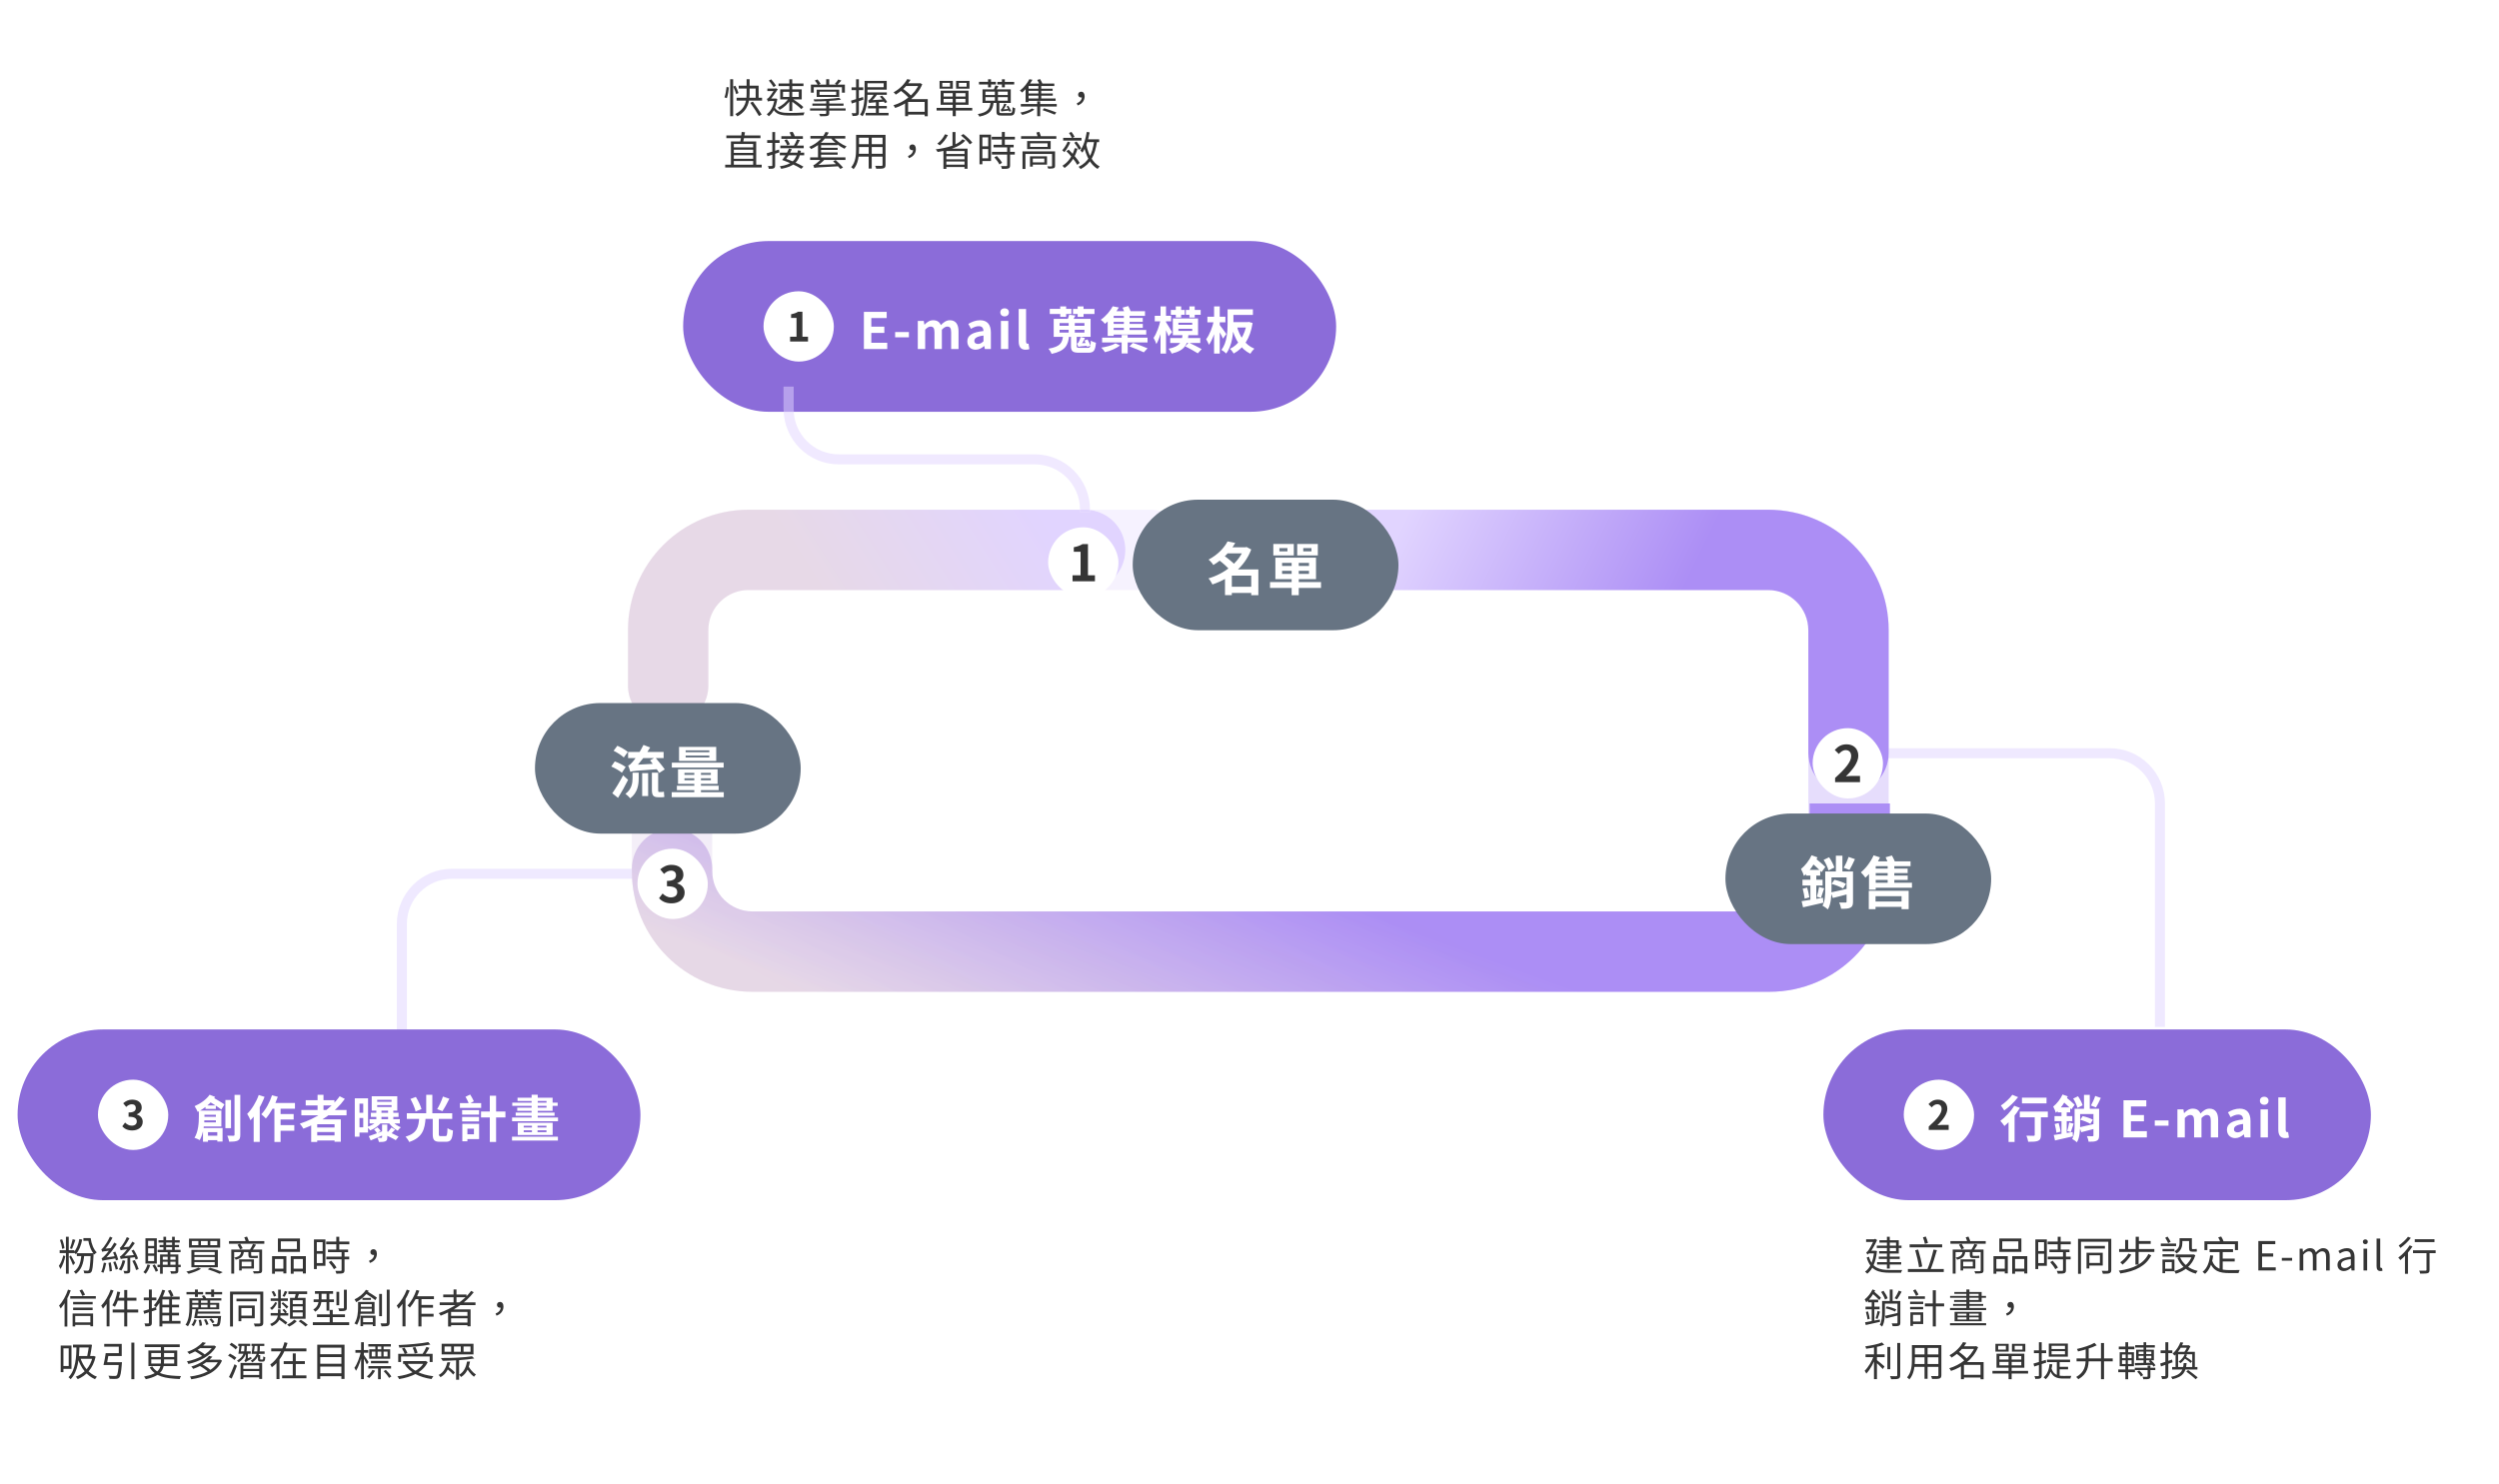 <svg width="995" height="591" viewBox="0 0 995 591" fill="none" xmlns="http://www.w3.org/2000/svg">
<path opacity="0.5" d="M750 300H840C851.046 300 860 308.954 860 320V409" stroke="#E1D4FF" stroke-width="4"/>
<path opacity="0.5" d="M255 348H180C168.954 348 160 356.954 160 368V420" stroke="#E1D4FF" stroke-width="4"/>
<path d="M752 335C752 343.837 744.837 351 736 351C727.164 351 720 343.837 720 335H752ZM720 335V251H752V335H720ZM704 235H544V203H704V235ZM720 251C720 242.163 712.837 235 704 235V203C730.51 203 752 224.49 752 251H720Z" fill="url(#paint0_linear_9_2609)" fill-opacity="0.3"/>
<path d="M266 273V251C266 233.327 280.327 219 298 219H458" stroke="white" stroke-width="32" stroke-linecap="round"/>
<path d="M266 273V251C266 233.327 280.327 219 298 219H458" stroke="url(#paint1_linear_9_2609)" stroke-opacity="0.3" stroke-width="32" stroke-linecap="round"/>
<path d="M266.041 273V251C266.041 233.327 280.368 219 298.041 219H432.081" stroke="white" stroke-width="32" stroke-linecap="round"/>
<path d="M266.041 273V251C266.041 233.327 280.368 219 298.041 219H432.081" stroke="url(#paint2_linear_9_2609)" stroke-width="32" stroke-linecap="round"/>
<path d="M283.578 346C283.578 337.163 276.415 330 267.578 330C258.742 330 251.578 337.163 251.578 346H283.578ZM720.489 320V347H752.489V320H720.489ZM704.489 363H299.578V395H704.489V363ZM283.578 347V346H251.578V347H283.578ZM299.578 363C290.742 363 283.578 355.837 283.578 347H251.578C251.578 373.51 273.069 395 299.578 395V363ZM720.489 347C720.489 355.837 713.325 363 704.489 363V395C730.998 395 752.489 373.51 752.489 347H720.489Z" fill="white"/>
<path d="M283.578 346C283.578 337.163 276.415 330 267.578 330C258.742 330 251.578 337.163 251.578 346H283.578ZM720.489 320V347H752.489V320H720.489ZM704.489 363H299.578V395H704.489V363ZM283.578 347V346H251.578V347H283.578ZM299.578 363C290.742 363 283.578 355.837 283.578 347H251.578C251.578 373.51 273.069 395 299.578 395V363ZM720.489 347C720.489 355.837 713.325 363 704.489 363V395C730.998 395 752.489 373.51 752.489 347H720.489Z" fill="url(#paint3_linear_9_2609)"/>
<path d="M283.578 329.221C283.578 320.384 276.415 313.221 267.578 313.221C258.742 313.221 251.578 320.384 251.578 329.221H283.578ZM720.489 330V347H752.489V330H720.489ZM704.489 363H299.578V395H704.489V363ZM283.578 347V329.221H251.578V347H283.578ZM299.578 363C290.742 363 283.578 355.837 283.578 347H251.578C251.578 373.51 273.069 395 299.578 395V363ZM720.489 347C720.489 355.837 713.325 363 704.489 363V395C730.998 395 752.489 373.51 752.489 347H720.489Z" fill="url(#paint4_linear_9_2609)" fill-opacity="0.3"/>
<path d="M752 300C752 308.837 744.837 316 736 316C727.164 316 720 308.837 720 300H752ZM720 300V251H752V300H720ZM704 235H544V203H704V235ZM720 251C720 242.163 712.837 235 704 235V203C730.51 203 752 224.49 752 251H720Z" fill="white"/>
<path d="M752 300C752 308.837 744.837 316 736 316C727.164 316 720 308.837 720 300H752ZM720 300V251H752V300H720ZM704 235H544V203H704V235ZM720 251C720 242.163 712.837 235 704 235V203C730.51 203 752 224.49 752 251H720Z" fill="url(#paint5_linear_9_2609)"/>
<g filter="url(#filter0_d_9_2609)">
<rect x="687" y="319" width="105.804" height="52" rx="26" fill="#677483"/>
<path d="M736.027 336.283L738.565 337.167C737.863 338.753 737.047 340.362 736.39 341.472L734.101 340.611C734.758 339.455 735.597 337.643 736.027 336.283ZM726.102 337.461L728.278 336.419C729.161 337.688 730.045 339.365 730.362 340.52L728.028 341.676C727.756 340.52 726.941 338.776 726.102 337.461ZM735.234 342.084H737.795V354.116C737.795 355.363 737.568 356.088 736.73 356.496C735.914 356.926 734.736 356.949 733.059 356.949C732.968 356.224 732.628 355.113 732.288 354.434C733.331 354.479 734.464 354.479 734.804 354.456C735.144 354.456 735.234 354.366 735.234 354.071V342.084ZM730.974 335.784H733.58V343.806H730.974V335.784ZM727.688 342.084H735.755V344.441H727.688V342.084ZM726.737 342.084H729.229V349.131C729.229 351.692 729.048 355.113 727.779 357.198C727.349 356.767 726.238 355.974 725.649 355.702C726.669 353.867 726.737 351.261 726.737 349.108V342.084ZM728.957 350.423C730.861 350.038 733.693 349.403 736.412 348.746L736.684 350.853C734.305 351.51 731.767 352.145 729.751 352.643L728.957 350.423ZM729.275 347.024L730.385 345.392C731.903 345.709 733.943 346.412 735.008 347.024L733.829 348.859C732.832 348.247 730.838 347.454 729.275 347.024ZM719.078 341.449H724.743V343.715H719.078V341.449ZM717.673 345.37H725.694V347.681H717.673V345.37ZM717.763 348.95L719.531 348.497C719.894 349.72 720.256 351.329 720.415 352.371L718.557 352.915C718.443 351.828 718.081 350.196 717.763 348.95ZM717.333 353.912C719.395 353.618 722.658 353.074 725.853 352.553L725.966 354.524C723.134 355.181 720.188 355.861 717.899 356.36L717.333 353.912ZM724.267 348.27L726.306 348.791C725.853 350.128 725.4 351.624 725.037 352.598L723.406 352.122C723.723 351.057 724.108 349.426 724.267 348.27ZM720.823 342.356H723.179V354.456L720.823 354.864V342.356ZM721.298 335.626L723.655 336.464C722.386 339.206 720.347 342.084 718.262 343.874C718.103 343.285 717.492 341.767 717.084 341.087C718.715 339.773 720.347 337.733 721.298 335.626ZM721.049 338.39L722.499 336.578C723.859 337.688 725.853 339.319 726.782 340.271L725.264 342.356C724.357 341.313 722.409 339.614 721.049 338.39ZM750.779 336.419L753.294 335.717C753.838 336.646 754.427 337.915 754.631 338.753L751.98 339.569C751.798 338.753 751.277 337.416 750.779 336.419ZM745.703 354.048H757.758V356.178H745.703V354.048ZM745.771 340.951H759.548V342.718H745.771V340.951ZM745.771 343.715H759.571V345.46H745.771V343.715ZM744.072 349.766H759.956V357.107H757.124V351.918H746.768V357.107H744.072V349.766ZM745.998 335.649L748.535 336.464C747.131 339.501 744.887 342.605 742.735 344.554C742.395 344.033 741.443 342.9 740.922 342.424C742.916 340.792 744.865 338.232 745.998 335.649ZM751.595 339.093H754.246V347.681H751.595V339.093ZM746.836 338.05H760.704V339.954H746.836V349.335H744.162V340.045L746.224 338.05H746.836ZM745.522 346.571H761.27V348.565H745.522V346.571Z" fill="white"/>
</g>
<g filter="url(#filter1_d_9_2609)">
<rect x="213" y="275" width="105.804" height="52" rx="26" fill="#677483"/>
<path d="M250.086 294.481H264.225V296.928H250.086V294.481ZM255.683 302.933H258.062V312.042H255.683V302.933ZM251.853 302.729H254.3V304.95C254.3 307.465 253.938 310.66 250.924 312.949C250.516 312.405 249.61 311.566 249.021 311.159C251.558 309.301 251.853 306.808 251.853 304.859V302.729ZM258.832 297.835L260.872 296.634C262.095 298.107 263.84 300.169 264.678 301.415L262.48 302.842C261.71 301.551 260.056 299.421 258.832 297.835ZM250.969 302.389L250.924 300.441L252.329 299.625L262.141 299.104C262.209 299.783 262.412 300.735 262.548 301.279C253.122 301.959 251.853 302.027 250.969 302.389ZM244.307 294.005L245.803 292.011C247.208 292.623 249.066 293.643 249.972 294.481L248.363 296.679C247.548 295.841 245.735 294.708 244.307 294.005ZM243.378 300.282L244.783 298.243C246.233 298.764 248.159 299.715 249.111 300.486L247.593 302.752C246.709 301.959 244.851 300.916 243.378 300.282ZM243.786 310.932C244.987 309.233 246.732 306.4 248.092 303.794L250.086 305.584C248.885 307.986 247.434 310.569 246.075 312.767L243.786 310.932ZM259.557 302.729H262.05V309.482C262.05 310.207 262.095 310.434 262.367 310.434C262.571 310.434 263.024 310.434 263.251 310.434C263.568 310.434 264.044 310.411 264.339 310.298C264.384 310.932 264.429 311.816 264.52 312.382C264.203 312.518 263.727 312.518 263.274 312.518C262.979 312.518 262.412 312.518 262.118 312.518C259.965 312.518 259.557 311.612 259.557 309.436V302.729ZM250.969 302.389C250.833 301.868 250.403 300.576 250.108 299.874C250.675 299.738 251.173 299.262 251.853 298.469C252.601 297.676 254.799 294.64 256.204 291.671L258.855 292.691C257.087 295.818 254.753 298.877 252.623 301.007V301.075C252.623 301.075 250.969 301.913 250.969 302.389ZM272.995 295.909V296.679H282.421V295.909H272.995ZM272.995 293.847V294.594H282.421V293.847H272.995ZM270.366 292.464H285.163V298.061H270.366V292.464ZM272.519 304.95V305.766H283.033V304.95H272.519ZM272.519 302.82V303.613H283.033V302.82H272.519ZM269.958 301.37H285.707V307.193H269.958V301.37ZM276.439 301.845H279.09V311.566H276.439V301.845ZM267.488 298.764H288.131V300.69H267.488V298.764ZM269.505 307.941H286.137V309.686H269.505V307.941ZM267.443 310.501H288.177V312.496H267.443V310.501Z" fill="white"/>
</g>
<g filter="url(#filter2_d_9_2609)">
<rect x="451" y="194" width="105.804" height="52" rx="26" fill="#677483"/>
<path d="M489.309 228.686H499.461V231.156H489.309V228.686ZM488.176 212.982H496.198V215.384H488.176V212.982ZM488.766 210.626L491.825 211.238C489.899 214.546 487.179 217.582 483.101 220.03C482.715 219.35 481.809 218.353 481.197 217.877C484.936 215.906 487.451 213.141 488.766 210.626ZM495.337 212.982H495.858L496.311 212.847L498.192 213.844C495.541 220.891 489.491 225.513 482.738 227.779C482.398 227.032 481.718 225.921 481.152 225.355C487.406 223.542 493.252 219.146 495.337 213.436V212.982ZM485.208 217.968L487.225 216.2C488.788 217.311 490.85 218.919 491.847 220.098L489.649 222.069C488.788 220.891 486.772 219.146 485.208 217.968ZM498.192 221.774H501.025V232.062H498.192V221.774ZM490.465 221.774H499.552V224.244H490.465V232.017H487.746V223.791L489.808 221.774H490.465ZM514.281 218.33H517.113V232.039H514.281V218.33ZM510.474 222.341V223.565H521.192V222.341H510.474ZM510.474 219.191V220.392H521.192V219.191H510.474ZM507.8 217.107H523.979V225.649H507.8V217.107ZM505.67 226.828H525.973V229.162H505.67V226.828ZM509.409 213.277V214.591H512.604V213.277H509.409ZM506.984 211.646H515.142V216.2H506.984V211.646ZM518.903 213.277V214.591H522.166V213.277H518.903ZM516.501 211.646H524.704V216.2H516.501V211.646Z" fill="white"/>
</g>
<g filter="url(#filter3_d_9_2609)">
<rect x="721.727" y="285" width="28" height="28" rx="14" fill="white"/>
<path d="M730.668 306.5V304.82C734.708 301.2 737.068 298.42 737.068 296.14C737.068 294.66 736.288 293.74 734.868 293.74C733.768 293.74 732.908 294.44 732.148 295.28L730.528 293.68C731.888 292.22 733.228 291.44 735.248 291.44C738.028 291.44 739.908 293.22 739.908 295.98C739.908 298.68 737.668 301.56 734.968 304.2C735.708 304.12 736.688 304.02 737.388 304.02H740.588V306.5H730.668Z" fill="#353535"/>
</g>
<g filter="url(#filter4_d_9_2609)">
<rect x="417.319" y="205" width="28" height="28" rx="14" fill="white"/>
<path d="M427.041 226.5V224.12H430.241V214.76H427.541V212.94C429.041 212.66 430.041 212.28 431.001 211.7H433.181V224.12H435.961V226.5H427.041Z" fill="#353535"/>
</g>
<g filter="url(#filter5_d_9_2609)">
<rect x="253.816" y="333" width="28" height="28" rx="14" fill="white"/>
<path d="M267.378 354.78C265.038 354.78 263.458 353.92 262.418 352.72L263.818 350.86C264.698 351.72 265.758 352.4 267.098 352.4C268.618 352.4 269.638 351.64 269.638 350.32C269.638 348.86 268.778 347.96 265.558 347.96V345.84C268.278 345.84 269.158 344.92 269.158 343.6C269.158 342.44 268.438 341.74 267.178 341.74C266.118 341.74 265.258 342.24 264.378 343.06L262.878 341.24C264.158 340.14 265.578 339.44 267.298 339.44C270.158 339.44 272.098 340.84 272.098 343.38C272.098 344.96 271.218 346.14 269.638 346.74V346.84C271.318 347.32 272.598 348.54 272.598 350.5C272.598 353.22 270.218 354.78 267.378 354.78Z" fill="#353535"/>
</g>
<g filter="url(#filter6_dd_9_2609)">
<rect x="272" y="86" width="260" height="68" rx="34" fill="#8B6CD9"/>
<rect x="304" y="106" width="28" height="28" rx="14" fill="white"/>
<path d="M314.577 126V124.096H317.137V116.608H314.977V115.152C316.177 114.928 316.977 114.624 317.745 114.16H319.489V124.096H321.713V126H314.577Z" fill="#353535"/>
<path d="M343.963 129V114.2H353.043V116.66H346.923V120.08H352.103V122.58H346.923V126.52H353.263V129H343.963ZM356.407 124.34V122.24H361.887V124.34H356.407ZM365.43 129V117.82H367.81L368.05 119.3H368.11C369.05 118.34 370.09 117.54 371.53 117.54C373.15 117.54 374.09 118.24 374.61 119.48C375.65 118.42 376.73 117.54 378.19 117.54C380.57 117.54 381.65 119.22 381.65 122.02V129H378.71V122.4C378.71 120.64 378.23 120.06 377.15 120.06C376.51 120.06 375.81 120.46 375.01 121.3V129H372.07V122.4C372.07 120.64 371.57 120.06 370.49 120.06C369.87 120.06 369.13 120.46 368.37 121.3V129H365.43ZM388.447 129.28C386.447 129.28 385.147 127.88 385.147 125.96C385.147 123.58 387.087 122.32 391.587 121.82C391.527 120.72 391.067 119.9 389.687 119.9C388.647 119.9 387.627 120.34 386.607 120.96L385.547 119C386.867 118.2 388.447 117.54 390.227 117.54C393.067 117.54 394.527 119.22 394.527 122.48V129H392.127L391.907 127.82H391.827C390.847 128.66 389.727 129.28 388.447 129.28ZM389.407 126.98C390.247 126.98 390.867 126.6 391.587 125.9V123.64C388.847 123.98 387.947 124.72 387.947 125.74C387.947 126.6 388.547 126.98 389.407 126.98ZM398.523 129V117.82H401.463V129H398.523ZM399.983 116C398.963 116 398.283 115.36 398.283 114.38C398.283 113.42 398.963 112.8 399.983 112.8C401.003 112.8 401.703 113.42 401.703 114.38C401.703 115.36 401.003 116 399.983 116ZM408.358 129.28C406.298 129.28 405.598 127.94 405.598 125.86V113.06H408.538V125.98C408.538 126.68 408.838 126.9 409.118 126.9C409.218 126.9 409.298 126.9 409.498 126.86L409.858 129.04C409.518 129.16 409.058 129.28 408.358 129.28ZM426.417 123.72H428.697V127.78C428.697 128.44 428.877 128.54 429.957 128.54C430.417 128.54 432.477 128.54 433.097 128.54C434.077 128.54 434.217 128.14 434.317 125.64C434.817 126.02 435.757 126.34 436.357 126.5C436.097 129.68 435.477 130.48 433.257 130.48C432.717 130.48 430.217 130.48 429.697 130.48C427.117 130.48 426.417 129.86 426.417 127.82V123.72ZM431.777 125.6L433.017 125.18C433.437 125.96 433.937 127.02 434.177 127.66L432.857 128.16C432.637 127.52 432.177 126.42 431.777 125.6ZM425.697 115.34L428.197 115.66C427.757 116.52 427.257 117.3 426.897 117.86L424.997 117.46C425.257 116.82 425.557 115.94 425.697 115.34ZM421.877 121.34V122.46H431.777V121.34H421.877ZM421.877 118.66V119.76H431.777V118.66H421.877ZM419.537 116.98H434.237V124.16H419.537V116.98ZM422.137 112.02H424.497V116.18H422.137V112.02ZM429.077 112.02H431.417V116.18H429.077V112.02ZM429.377 128.12C429.277 127.86 428.997 127.2 428.797 126.84C429.017 126.8 429.217 126.62 429.397 126.38C429.537 126.12 430.057 125.16 430.257 124.22L431.977 124.62C431.577 125.64 430.837 126.74 430.277 127.4V127.42C430.277 127.42 429.377 127.86 429.377 128.12ZM429.377 128.12L429.357 127.14L430.057 126.74L432.817 126.56C432.877 126.92 433.017 127.38 433.137 127.68C430.277 127.92 429.697 128.02 429.377 128.12ZM417.977 113.02H426.597V115.04H417.977V113.02ZM427.217 113.04H435.777V115.06H427.217V113.04ZM423.257 123.66H425.677C425.317 127.4 424.277 129.74 418.697 130.94C418.497 130.32 417.897 129.36 417.437 128.88C422.337 128.04 422.977 126.46 423.257 123.66ZM425.497 118.14H427.937V123.28H425.497V118.14ZM438.817 124.46H456.897V126.38H438.817V124.46ZM442.877 116.62H454.997V118.18H442.877V116.62ZM442.877 119H455.017V120.56H442.877V119ZM447.477 115.16H449.757V122.18H447.477V115.16ZM446.597 123.42H448.997V130.76H446.597V123.42ZM443.037 111.98L445.477 112.46C444.137 114.74 442.377 117.02 439.957 118.96C439.577 118.44 438.797 117.7 438.277 117.36C440.497 115.78 442.117 113.72 443.037 111.98ZM446.957 112.52L449.217 111.88C449.657 112.68 450.137 113.72 450.317 114.4L447.937 115.12C447.777 114.44 447.357 113.34 446.957 112.52ZM441.837 121.42H456.377V123.24H441.837V121.42ZM443.417 113.94H455.897V115.8H443.417V123.78H441.037V115.18L442.277 113.94H443.417ZM444.157 126.74L445.957 127.58C444.537 128.72 442.077 129.8 439.957 130.26C439.637 129.72 438.977 128.88 438.477 128.44C440.537 128.16 442.937 127.5 444.157 126.74ZM449.697 127.96L451.097 126.56C452.877 127.14 455.517 128.1 456.917 128.72L455.417 130.32C454.157 129.68 451.537 128.64 449.697 127.96ZM465.937 124.64H477.897V126.6H465.937V124.64ZM469.197 120.94V121.8H474.697V120.94H469.197ZM469.197 118.52V119.36H474.697V118.52H469.197ZM466.977 116.84H477.017V123.48H466.977V116.84ZM470.837 123.24H473.197C472.837 127.08 471.877 129.56 466.537 130.82C466.317 130.24 465.737 129.36 465.297 128.88C469.977 127.96 470.557 126.18 470.837 123.24ZM466.177 113.44H471.717V115.36H466.177V113.44ZM468.157 112.02H470.297V116.46H468.157V112.02ZM473.577 112.02H475.697V116.46H473.577V112.02ZM472.157 113.42H478.057V115.36H472.157V113.42ZM471.897 127.92L473.337 126.44C474.897 127.16 477.237 128.32 478.457 129.04L476.917 130.72C475.817 129.98 473.517 128.74 471.897 127.92ZM459.777 115.76H466.297V117.96H459.777V115.76ZM462.077 112.02H464.257V130.8H462.077V112.02ZM462.097 117.4L463.337 117.96C462.797 121.04 461.697 124.92 460.417 127.02C460.197 126.3 459.677 125.2 459.297 124.56C460.497 122.9 461.617 119.74 462.097 117.4ZM464.157 118.18C464.617 118.82 466.317 121.62 466.677 122.28L465.257 123.92C464.797 122.62 463.657 120.14 463.077 119.04L464.157 118.18ZM489.997 113.2H498.857V115.42H489.997V113.2ZM489.997 118.28H496.857V120.44H489.997V118.28ZM488.777 113.2H491.097V118.9C491.097 122.36 490.697 127.56 488.217 130.78C487.837 130.36 486.837 129.6 486.317 129.36C488.577 126.38 488.777 122.02 488.777 118.88V113.2ZM492.457 119.86C493.517 123.94 495.757 127.36 499.437 128.86C498.897 129.34 498.177 130.26 497.837 130.88C493.917 128.96 491.717 125.18 490.437 120.32L492.457 119.86ZM496.417 118.28H496.837L497.237 118.2L498.737 118.66C497.777 124.8 495.137 128.68 491.197 130.8C490.877 130.24 490.237 129.36 489.737 128.92C493.177 127.32 495.657 123.54 496.417 118.7V118.28ZM480.737 116.14H487.897V118.38H480.737V116.14ZM483.397 112.02H485.657V130.8H483.397V112.02ZM483.317 117.68L484.697 118.18C484.097 121.38 482.857 125.26 481.357 127.32C481.137 126.66 480.597 125.68 480.237 125.1C481.597 123.36 482.797 120.24 483.317 117.68ZM485.577 119.36C486.077 119.92 487.897 122.44 488.277 123.02L486.937 124.86C486.417 123.64 485.117 121.4 484.497 120.4L485.577 119.36Z" fill="white"/>
</g>
<path d="M290.72 31.56H291.904V46.264H290.72V31.56ZM289.28 34.648L290.192 34.792C290.112 36.088 289.808 37.928 289.392 39.096L288.448 38.776C288.864 37.704 289.168 35.944 289.28 34.648ZM291.936 34.504L292.8 34.136C293.296 35.08 293.824 36.312 294.032 37.048L293.12 37.512C292.944 36.744 292.416 35.464 291.936 34.504ZM294.128 34.12H302.048V39.56H300.864V35.256H294.128V34.12ZM293.28 38.92H303.424V40.072H293.28V38.92ZM297.264 31.56H298.464V36.904C298.464 40.04 298.064 43.896 293.584 46.344C293.424 46.088 293.024 45.656 292.752 45.416C297.104 43.24 297.264 39.704 297.264 36.904V31.56ZM298.736 40.952L299.744 40.472C300.944 42.088 302.48 44.296 303.264 45.608L302.176 46.216C301.456 44.904 299.936 42.632 298.736 40.952ZM311.76 36.568V38.6H318.048V36.568H311.76ZM310.64 35.592H319.216V39.576H310.64V35.592ZM309.984 33.24H319.904V34.28H309.984V33.24ZM314.272 31.576H315.44V44.216H314.272V31.576ZM313.984 39.208L314.864 39.544C313.872 41.256 312.064 42.92 310.384 43.752C310.224 43.464 309.872 43.064 309.616 42.84C311.248 42.168 313.056 40.68 313.984 39.208ZM314.56 39.976L315.296 39.224C316.88 40.2 318.88 41.624 319.856 42.616L319.056 43.48C318.128 42.488 316.16 40.968 314.56 39.976ZM306.128 32.088L307.04 31.576C307.728 32.36 308.56 33.4 308.96 34.056L308 34.68C307.616 34.008 306.784 32.888 306.128 32.088ZM305.536 35.256H308.912V36.264H305.536V35.256ZM308.384 42.6C309.376 44.696 311.456 44.984 314.656 44.984C316.352 44.984 318.688 44.92 320.336 44.776C320.16 45.032 320.016 45.576 319.952 45.896C318.432 45.992 316.416 46.024 314.656 46.024C310.896 46.024 308.8 45.608 307.584 42.968L308.384 42.6ZM308.384 39.256H308.736L308.944 39.224L309.488 39.448C308.976 42.808 307.744 45.08 306.08 46.312C305.92 46.072 305.52 45.656 305.28 45.48C306.864 44.392 307.984 42.344 308.384 39.464V39.256ZM305.776 40.456V39.544L306.352 39.256H308.88V40.232H306.72C306.304 40.232 305.888 40.328 305.776 40.456ZM305.776 40.44C305.696 40.168 305.456 39.608 305.328 39.368C305.568 39.304 305.824 39.192 306.096 38.888C306.576 38.408 308.048 36.216 308.576 35.368V35.32L308.928 35.176L309.712 35.528C308.976 36.616 307.568 38.68 306.672 39.688C306.672 39.688 305.776 40.136 305.776 40.44ZM326.304 36.52V37.816H332.944V36.52H326.304ZM325.168 35.704H334.128V38.616H325.168V35.704ZM323.456 41.24H335.856V42.12H323.456V41.24ZM322.528 43.176H336.688V44.056H322.528V43.176ZM328.96 39.896H330.16V45.064C330.16 45.72 329.968 45.992 329.44 46.152C328.896 46.296 328.016 46.296 326.56 46.296C326.496 46.008 326.304 45.624 326.144 45.352C327.248 45.384 328.304 45.384 328.592 45.368C328.864 45.352 328.96 45.288 328.96 45.048V39.896ZM334.096 38.936L334.864 39.688C332.16 40.168 327.776 40.392 324.192 40.392C324.176 40.152 324.064 39.8 323.968 39.576C327.488 39.544 331.808 39.336 334.096 38.936ZM328.944 31.56H330.16V34.312H328.944V31.56ZM322.864 33.704H336.4V36.904H335.216V34.728H324V36.904H322.864V33.704ZM324.432 32.072L325.488 31.64C325.968 32.168 326.48 32.888 326.736 33.352L325.632 33.864C325.408 33.384 324.912 32.616 324.432 32.072ZM333.76 31.656L334.976 32.072C334.432 32.728 333.84 33.368 333.36 33.8L332.4 33.416C332.848 32.936 333.456 32.168 333.76 31.656ZM338.832 40.088C340.048 39.752 341.856 39.192 343.616 38.632L343.776 39.704C342.16 40.232 340.464 40.792 339.136 41.224L338.832 40.088ZM339.056 34.792H343.712V35.912H339.056V34.792ZM340.848 31.576H341.968V44.792C341.968 45.448 341.824 45.784 341.44 45.96C341.056 46.152 340.448 46.2 339.44 46.2C339.392 45.896 339.248 45.4 339.088 45.064C339.776 45.08 340.368 45.08 340.56 45.08C340.768 45.08 340.848 45.016 340.848 44.792V31.576ZM348.752 40.472H349.92V45.304H348.752V40.472ZM344.832 32.2H353.056V35.704H344.832V34.728H351.84V33.176H344.832V32.2ZM345.024 36.792H353.088V37.752H345.024V36.792ZM344.64 44.952H353.776V45.944H344.64V44.952ZM345.616 42.216H353.088V43.176H345.616V42.216ZM350.32 38.456L351.2 38.072C352 38.84 352.864 39.912 353.232 40.648L352.304 41.08C351.952 40.344 351.104 39.24 350.32 38.456ZM344.24 32.2H345.392V37.176C345.392 39.832 345.152 43.704 343.456 46.296C343.248 46.12 342.752 45.8 342.448 45.688C344.096 43.224 344.24 39.704 344.24 37.176V32.2ZM346.064 41.048C346.016 40.824 345.824 40.312 345.696 40.024C345.936 39.976 346.176 39.784 346.448 39.512C346.72 39.224 347.68 38.12 348.24 37.048L349.28 37.544C348.56 38.648 347.648 39.736 346.784 40.472V40.488C346.784 40.488 346.064 40.808 346.064 41.048ZM346.08 41.048L346.048 40.264L346.688 39.912L352.224 39.576C352.304 39.848 352.48 40.232 352.592 40.44C347.088 40.84 346.464 40.904 346.08 41.048ZM361.024 44.536H368.752V45.64H361.024V44.536ZM360.48 33.176H366.352V34.248H360.48V33.176ZM361.2 31.512L362.544 31.784C361.344 33.864 359.424 36.04 356.64 37.688C356.464 37.384 356.064 36.968 355.792 36.76C358.432 35.32 360.272 33.256 361.2 31.512ZM365.952 33.176H366.176L366.4 33.112L367.2 33.544C365.28 38.376 360.768 41.592 356.416 43C356.272 42.68 355.968 42.184 355.712 41.928C359.856 40.728 364.288 37.592 365.952 33.384V33.176ZM358.48 36.024L359.376 35.256C360.64 36.12 362.176 37.4 362.912 38.312L361.936 39.176C361.264 38.264 359.744 36.92 358.48 36.024ZM368.16 39.48H369.392V46.312H368.16V39.48ZM361.568 39.48H368.768V40.584H361.568V46.28H360.368V40.424L361.328 39.48H361.568ZM379.328 36.68H380.56V46.28H379.328V36.68ZM375.696 39.384V40.776H384.4V39.384H375.696ZM375.696 37.096V38.456H384.4V37.096H375.696ZM374.528 36.12H385.616V41.736H374.528V36.12ZM372.912 42.968H387.104V44.024H372.912V42.968ZM375.184 33V34.52H378.256V33H375.184ZM374.096 32.2H379.376V35.32H374.096V32.2ZM381.76 33V34.52H384.864V33H381.76ZM380.672 32.2H386V35.32H380.672V32.2ZM396.752 40.712H397.904V44.44C397.904 44.92 398.064 45.032 398.992 45.032C399.408 45.032 401.568 45.032 402.128 45.032C402.976 45.032 403.088 44.712 403.168 42.68C403.44 42.888 403.904 43.048 404.224 43.128C404.08 45.464 403.712 46.04 402.208 46.04C401.824 46.04 399.264 46.04 398.912 46.04C397.216 46.04 396.752 45.72 396.752 44.456V40.712ZM400.8 42.392L401.472 42.136C401.888 42.792 402.368 43.672 402.608 44.2L401.888 44.504C401.664 43.96 401.2 43.064 400.8 42.392ZM396.304 34.04L397.536 34.264C397.216 34.936 396.848 35.608 396.576 36.088L395.616 35.832C395.856 35.32 396.16 34.552 396.304 34.04ZM392.368 38.696V40.088H401.232V38.696H392.368ZM392.368 36.472V37.832H401.232V36.472H392.368ZM391.2 35.576H402.448V41H391.2V35.576ZM393.392 31.576H394.576V34.792H393.392V31.576ZM398.912 31.576H400.08V34.792H398.912V31.576ZM398.72 44.408C398.672 44.264 398.528 43.88 398.416 43.688C398.592 43.656 398.736 43.496 398.896 43.272C399.056 43.032 399.6 42.12 399.84 41.256L400.752 41.496C400.368 42.424 399.776 43.384 399.296 43.976V43.992C399.296 43.992 398.72 44.248 398.72 44.408ZM398.72 44.408V43.832L399.168 43.576L401.728 43.352C401.76 43.56 401.84 43.816 401.904 43.992C399.376 44.264 398.944 44.344 398.72 44.408ZM389.792 32.584H396.512V33.64H389.792V32.584ZM397.104 32.6H403.808V33.64H397.104V32.6ZM394.416 40.728H395.632C395.28 43.832 394.256 45.576 389.952 46.44C389.856 46.136 389.536 45.672 389.312 45.432C393.296 44.744 394.128 43.336 394.416 40.728ZM396.112 36.152H397.328V40.536H396.112V36.152ZM406.448 41.416H420.752V42.424H406.448V41.416ZM409.232 35.32H419.12V36.168H409.232V35.32ZM409.232 37.24H419.168V38.104H409.232V37.24ZM413.44 33.944H414.576V39.688H413.44V33.944ZM412.96 40.328H414.16V46.264H412.96V40.328ZM409.84 31.544L411.072 31.768C410.144 33.448 408.8 35.336 406.944 36.856C406.752 36.6 406.352 36.248 406.08 36.072C407.84 34.728 409.136 32.952 409.84 31.544ZM412.992 31.832L414.112 31.496C414.496 32.12 414.928 32.936 415.104 33.464L413.92 33.832C413.76 33.304 413.36 32.456 412.992 31.832ZM408.752 39.208H420.304V40.168H408.752V39.208ZM409.536 33.272H419.776V34.248H409.536V40.664H408.352V34.008L409.072 33.272H409.536ZM410.928 43.192L411.856 43.64C410.736 44.536 408.656 45.4 406.992 45.768C406.832 45.48 406.496 45.064 406.24 44.84C407.888 44.552 409.888 43.912 410.928 43.192ZM415.088 43.864L415.744 43.096C417.312 43.56 419.456 44.296 420.592 44.776L419.936 45.656C418.832 45.176 416.688 44.376 415.088 43.864ZM429.088 41.992L428.72 41.144C430.032 40.616 430.752 39.8 430.752 38.584L430.448 37.24L431.312 38.456C431.088 38.744 430.768 38.824 430.464 38.824C429.808 38.824 429.264 38.424 429.264 37.672C429.264 36.92 429.84 36.52 430.48 36.52C431.376 36.52 431.856 37.256 431.856 38.376C431.856 40.104 430.768 41.416 429.088 41.992ZM289.2 53.952H302.784V55.04H289.2V53.952ZM295.312 52.544L296.624 52.672C296.384 54.144 296.08 55.904 295.792 57.008L294.672 56.848C294.944 55.712 295.216 53.824 295.312 52.544ZM291.632 58.688H300.496V59.616H291.632V58.688ZM291.632 60.896H300.496V61.824H291.632V60.896ZM288.736 65.6H303.28V66.704H288.736V65.6ZM291.024 56.32H301.088V66.128H299.872V57.328H292.176V66.128H291.024V56.32ZM291.68 63.216H300.56V64.144H291.68V63.216ZM305.232 61.072C306.464 60.72 308.336 60.16 310.144 59.568L310.32 60.672C308.656 61.232 306.896 61.792 305.552 62.24L305.232 61.072ZM305.456 55.792H310.4V56.912H305.456V55.792ZM307.504 52.576H308.624V65.84C308.624 66.496 308.48 66.832 308.096 67.024C307.712 67.2 307.104 67.248 306.096 67.232C306.064 66.944 305.92 66.448 305.76 66.112C306.448 66.144 307.056 66.144 307.248 66.128C307.44 66.128 307.504 66.064 307.504 65.856V52.576ZM311.104 54.24H319.68V55.296H311.104V54.24ZM310.704 57.984H320V59.04H310.704V57.984ZM312.304 55.856L313.296 55.456C313.776 56.08 314.288 56.912 314.496 57.44L313.456 57.904C313.264 57.36 312.768 56.48 312.304 55.856ZM317.344 55.488L318.48 55.808C318.016 56.72 317.472 57.728 317.024 58.4L316.048 58.08C316.496 57.392 317.056 56.256 317.344 55.488ZM310.496 60.8H320.192V61.856H310.496V60.8ZM317.728 59.856L318.896 60.064C318.16 64.368 316.096 66.368 311.024 67.248C310.928 66.928 310.688 66.496 310.48 66.224C315.216 65.552 317.072 63.744 317.728 59.856ZM314.336 52.72L315.6 52.496C316 53.136 316.4 54 316.56 54.56L315.232 54.864C315.088 54.272 314.688 53.376 314.336 52.72ZM311.424 63.712C312.368 62.544 313.52 60.688 314.144 59.184L315.28 59.424C314.608 60.96 313.472 62.768 312.656 63.856L311.424 63.712ZM311.424 63.712L312.224 62.976C314.752 63.808 318.08 65.248 319.888 66.368L319.024 67.232C317.392 66.144 314.048 64.624 311.424 63.712ZM322.672 54.16H336.56V55.2H322.672V54.16ZM326.224 58.848H333.52V59.696H326.224V58.848ZM326.224 60.72H333.52V61.6H326.224V60.72ZM322.56 62.672H336.624V63.696H322.56V62.672ZM331.648 54.448C332.816 55.968 335.12 57.552 337.056 58.304C336.8 58.528 336.432 58.96 336.256 59.248C334.32 58.352 332.016 56.608 330.704 54.864L331.648 54.448ZM325.696 56.864H333.456V57.824H326.912V63.12H325.696V56.864ZM331.712 64.256L332.704 63.744C333.712 64.624 335.008 65.904 335.664 66.688L334.608 67.296C334 66.496 332.736 65.2 331.712 64.256ZM328.688 52.56L329.968 52.784C328.752 55.248 326.512 57.744 322.944 59.376C322.784 59.104 322.432 58.688 322.176 58.496C325.616 57.024 327.776 54.672 328.688 52.56ZM324.208 66.896C324.144 66.64 323.968 66.08 323.824 65.76C324.128 65.728 324.432 65.536 324.8 65.248C325.2 64.976 326.512 63.92 327.392 62.8L328.496 63.376C327.408 64.528 326.16 65.584 324.976 66.288V66.32C324.976 66.32 324.208 66.656 324.208 66.896ZM324.208 66.896L324.192 66.128L324.944 65.728L333.744 65.312C333.872 65.6 334.096 66 334.224 66.208C325.568 66.672 324.736 66.704 324.208 66.896ZM341.52 53.696H351.872V54.848H341.52V53.696ZM341.52 57.424H351.856V58.56H341.52V57.424ZM341.44 61.248H351.888V62.384H341.44V61.248ZM340.848 53.696H342.032V59.504C342.032 61.936 341.744 65.248 339.84 67.376C339.648 67.136 339.168 66.736 338.912 66.576C340.672 64.592 340.848 61.744 340.848 59.488V53.696ZM351.392 53.696H352.576V65.648C352.576 66.432 352.384 66.8 351.856 67.008C351.312 67.2 350.384 67.216 348.864 67.2C348.816 66.88 348.624 66.352 348.448 66.032C349.584 66.08 350.672 66.064 350.976 66.064C351.28 66.048 351.392 65.952 351.392 65.648V53.696ZM345.872 54.128H347.088V67.136H345.872V54.128ZM361.888 62.992L361.52 62.144C362.832 61.616 363.552 60.8 363.552 59.584L363.248 58.24L364.112 59.456C363.888 59.744 363.568 59.824 363.264 59.824C362.608 59.824 362.064 59.424 362.064 58.672C362.064 57.92 362.64 57.52 363.28 57.52C364.176 57.52 364.656 58.256 364.656 59.376C364.656 61.104 363.568 62.416 361.888 62.992ZM383.216 55.472L384.352 56C382.064 58.608 377.584 59.856 373.328 60.528C373.184 60.256 372.8 59.728 372.576 59.472C376.896 58.96 381.232 57.776 383.216 55.472ZM375.632 59.184H385.232V67.2H384.032V60.144H376.8V67.264H375.632V59.184ZM376.336 61.328H384.464V62.208H376.336V61.328ZM376.336 63.44H384.464V64.32H376.336V63.44ZM376.336 65.568H384.464V66.512H376.336V65.568ZM376.24 53.488L377.424 53.792C376.656 55.392 375.408 56.912 374.224 57.888C374 57.696 373.488 57.36 373.2 57.2C374.432 56.288 375.584 54.912 376.24 53.488ZM382.624 53.968L383.568 53.376C384.864 54.368 386.416 55.792 387.136 56.8L386.128 57.488C385.44 56.496 383.92 55.008 382.624 53.968ZM379.248 52.576H380.432V57.904H379.248V52.576ZM395.584 57.648H403.6V58.704H395.584V57.648ZM394.864 54.48H404.096V55.568H394.864V54.48ZM394.928 60.48H404.048V61.552H394.928V60.48ZM398.896 52.56H400.08V58.24H398.896V52.56ZM401.008 58.496H402.176V65.856C402.176 66.544 402.016 66.896 401.52 67.072C401.024 67.248 400.208 67.264 398.928 67.264C398.88 66.944 398.688 66.464 398.512 66.144C399.504 66.176 400.4 66.176 400.656 66.16C400.928 66.144 401.008 66.08 401.008 65.84V58.496ZM395.904 62.672L396.896 62.112C397.664 62.928 398.592 64.08 398.992 64.832L397.936 65.488C397.552 64.72 396.688 63.52 395.904 62.672ZM390.576 53.616H394.576V64.128H390.576V63.04H393.456V54.704H390.576V53.616ZM390.624 58.272H393.984V59.344H390.624V58.272ZM390 53.616H391.136V65.44H390V53.616ZM406.544 54.24H420.592V55.28H406.544V54.24ZM410.16 57.072V58.512H417.088V57.072H410.16ZM408.96 56.176H418.336V59.392H408.96V56.176ZM407.12 60.288H419.696V61.312H408.288V67.28H407.12V60.288ZM418.88 60.288H420.08V66.016C420.08 66.592 419.936 66.848 419.488 67.008C419.072 67.152 418.368 67.168 417.344 67.152C417.28 66.88 417.12 66.496 416.96 66.256C417.664 66.288 418.4 66.272 418.592 66.272C418.8 66.256 418.88 66.208 418.88 66.016V60.288ZM412.64 52.784L413.808 52.512C414.08 53.2 414.416 54.096 414.544 54.624L413.328 54.976C413.2 54.416 412.88 53.488 412.64 52.784ZM410.72 62.256H416.88V65.552H410.72V64.656H415.808V63.152H410.72V62.256ZM410.096 62.256H411.216V66.352H410.096V62.256ZM423.312 54.896H430.608V55.984H423.312V54.896ZM425.104 56.4L426.144 56.72C425.552 58.096 424.64 59.616 423.808 60.592C423.632 60.416 423.2 60.032 422.944 59.856C423.776 58.96 424.592 57.648 425.104 56.4ZM427.904 59.008L429.04 59.216C428.048 62.624 426.304 65.232 423.856 66.896C423.68 66.672 423.264 66.224 423.008 66.016C425.408 64.544 427.056 62.096 427.904 59.008ZM427.744 56.832L428.64 56.352C429.36 57.2 430.16 58.352 430.464 59.12L429.52 59.664C429.216 58.896 428.448 57.712 427.744 56.832ZM424.592 60.24L425.488 59.6C427.136 61.2 429.056 63.392 429.888 64.88L428.912 65.648C428.128 64.144 426.256 61.872 424.592 60.24ZM432.336 55.488H437.648V56.608H432.336V55.488ZM432.704 52.544L433.84 52.72C433.28 55.872 432.352 58.832 430.96 60.784C430.8 60.56 430.384 60.096 430.144 59.888C431.44 58.128 432.24 55.392 432.704 52.544ZM435.648 56.192L436.8 56.336C435.984 61.856 434.208 65.28 430.256 67.344C430.112 67.104 429.696 66.656 429.44 66.432C433.312 64.624 434.944 61.36 435.648 56.192ZM432.496 57.552C433.296 61.44 435.04 64.848 437.856 66.304C437.584 66.544 437.2 66.976 437.008 67.28C434.096 65.568 432.384 62.048 431.472 57.792L432.496 57.552ZM425.616 52.944L426.608 52.544C427.104 53.152 427.616 53.968 427.856 54.512L426.8 54.976C426.576 54.416 426.08 53.568 425.616 52.944Z" fill="#353535"/>
<g filter="url(#filter7_d_9_2609)">
<rect x="726" y="405" width="218" height="68" rx="34" fill="#8B6CD9"/>
<rect x="758" y="425" width="28" height="28" rx="14" fill="white"/>
<path d="M767.953 445V443.656C771.185 440.76 773.073 438.536 773.073 436.712C773.073 435.528 772.449 434.792 771.313 434.792C770.433 434.792 769.745 435.352 769.137 436.024L767.841 434.744C768.929 433.576 770.001 432.952 771.617 432.952C773.841 432.952 775.345 434.376 775.345 436.584C775.345 438.744 773.553 441.048 771.393 443.16C771.985 443.096 772.769 443.016 773.329 443.016H775.889V445H767.953Z" fill="#353535"/>
<path d="M805.063 432.16H814.843V434.44H805.063V432.16ZM810.143 438.38H812.603V447.02C812.603 448.3 812.343 448.98 811.463 449.36C810.603 449.72 809.343 449.74 807.543 449.74C807.463 449.04 807.143 448 806.823 447.3C807.963 447.36 809.283 447.36 809.643 447.36C810.023 447.34 810.143 447.26 810.143 446.96V438.38ZM804.203 437.7H815.363V439.98H804.203V437.7ZM799.723 440.06L801.823 437.96L802.123 438.08V449.82H799.723V440.06ZM801.983 435.38L804.263 436.24C802.683 438.9 800.223 441.7 798.083 443.46C797.743 442.96 796.923 441.88 796.443 441.4C798.483 439.96 800.663 437.64 801.983 435.38ZM801.223 431.02L803.523 431.96C802.063 433.86 799.903 435.94 798.003 437.26C797.683 436.72 797.063 435.78 796.663 435.3C798.323 434.22 800.243 432.42 801.223 431.02ZM834.223 431.48L836.463 432.26C835.843 433.66 835.123 435.08 834.543 436.06L832.523 435.3C833.103 434.28 833.843 432.68 834.223 431.48ZM825.463 432.52L827.383 431.6C828.163 432.72 828.943 434.2 829.223 435.22L827.163 436.24C826.923 435.22 826.203 433.68 825.463 432.52ZM833.523 436.6H835.783V447.22C835.783 448.32 835.583 448.96 834.843 449.32C834.123 449.7 833.083 449.72 831.603 449.72C831.523 449.08 831.223 448.1 830.923 447.5C831.843 447.54 832.843 447.54 833.143 447.52C833.443 447.52 833.523 447.44 833.523 447.18V436.6ZM829.763 431.04H832.063V438.12H829.763V431.04ZM826.863 436.6H833.983V438.68H826.863V436.6ZM826.023 436.6H828.223V442.82C828.223 445.08 828.063 448.1 826.943 449.94C826.563 449.56 825.583 448.86 825.063 448.62C825.963 447 826.023 444.7 826.023 442.8V436.6ZM827.983 443.96C829.663 443.62 832.163 443.06 834.563 442.48L834.803 444.34C832.703 444.92 830.463 445.48 828.683 445.92L827.983 443.96ZM828.263 440.96L829.243 439.52C830.583 439.8 832.383 440.42 833.323 440.96L832.283 442.58C831.403 442.04 829.643 441.34 828.263 440.96ZM819.263 436.04H824.263V438.04H819.263V436.04ZM818.023 439.5H825.103V441.54H818.023V439.5ZM818.103 442.66L819.663 442.26C819.983 443.34 820.303 444.76 820.443 445.68L818.803 446.16C818.703 445.2 818.383 443.76 818.103 442.66ZM817.723 447.04C819.543 446.78 822.423 446.3 825.243 445.84L825.343 447.58C822.843 448.16 820.243 448.76 818.223 449.2L817.723 447.04ZM823.843 442.06L825.643 442.52C825.243 443.7 824.843 445.02 824.523 445.88L823.083 445.46C823.363 444.52 823.703 443.08 823.843 442.06ZM820.803 436.84H822.883V447.52L820.803 447.88V436.84ZM821.223 430.9L823.303 431.64C822.183 434.06 820.383 436.6 818.543 438.18C818.403 437.66 817.863 436.32 817.503 435.72C818.943 434.56 820.383 432.76 821.223 430.9ZM821.003 433.34L822.283 431.74C823.483 432.72 825.243 434.16 826.063 435L824.723 436.84C823.923 435.92 822.203 434.42 821.003 433.34ZM845.494 448V433.2H854.574V435.66H848.454V439.08H853.634V441.58H848.454V445.52H854.794V448H845.494ZM857.939 443.34V441.24H863.419V443.34H857.939ZM866.961 448V436.82H869.341L869.581 438.3H869.641C870.581 437.34 871.621 436.54 873.061 436.54C874.681 436.54 875.621 437.24 876.141 438.48C877.181 437.42 878.261 436.54 879.721 436.54C882.101 436.54 883.181 438.22 883.181 441.02V448H880.241V441.4C880.241 439.64 879.761 439.06 878.681 439.06C878.041 439.06 877.341 439.46 876.541 440.3V448H873.601V441.4C873.601 439.64 873.101 439.06 872.021 439.06C871.401 439.06 870.661 439.46 869.901 440.3V448H866.961ZM889.978 448.28C887.978 448.28 886.678 446.88 886.678 444.96C886.678 442.58 888.618 441.32 893.118 440.82C893.058 439.72 892.598 438.9 891.218 438.9C890.178 438.9 889.158 439.34 888.138 439.96L887.078 438C888.398 437.2 889.978 436.54 891.758 436.54C894.598 436.54 896.058 438.22 896.058 441.48V448H893.658L893.438 446.82H893.358C892.378 447.66 891.258 448.28 889.978 448.28ZM890.938 445.98C891.778 445.98 892.398 445.6 893.118 444.9V442.64C890.378 442.98 889.478 443.72 889.478 444.74C889.478 445.6 890.078 445.98 890.938 445.98ZM900.055 448V436.82H902.995V448H900.055ZM901.515 435C900.495 435 899.815 434.36 899.815 433.38C899.815 432.42 900.495 431.8 901.515 431.8C902.535 431.8 903.235 432.42 903.235 433.38C903.235 434.36 902.535 435 901.515 435ZM909.889 448.28C907.829 448.28 907.129 446.94 907.129 444.86V432.06H910.069V444.98C910.069 445.68 910.369 445.9 910.649 445.9C910.749 445.9 910.829 445.9 911.029 445.86L911.389 448.04C911.049 448.16 910.589 448.28 909.889 448.28Z" fill="white"/>
</g>
<path d="M747.264 496.08H757.12V497.04H747.264V496.08ZM748.064 500.48H756.384V501.392H748.064V500.48ZM747.376 502.672H756.976V503.632H747.376V502.672ZM751.296 492.576H752.432V505.216H751.296V492.576ZM748.304 493.936H756.016V499.248H748.192V498.288H754.928V494.896H748.304V493.936ZM743.008 493.568H746.672V494.64H743.008V493.568ZM744.176 498.144H746.624V499.2H744.032L744.176 498.144ZM746.224 498.144H746.448L746.656 498.112L747.344 498.288C746.848 502.832 745.472 505.744 743.472 507.28C743.28 507.056 742.848 506.64 742.576 506.48C744.56 505.072 745.808 502.416 746.224 498.368V498.144ZM744.144 500.512C745.424 504.992 748.384 505.808 752.464 505.808C753.104 505.808 756.56 505.808 757.392 505.792C757.2 506.048 756.992 506.576 756.928 506.896H752.432C747.824 506.896 744.736 505.92 743.232 500.848L744.144 500.512ZM743.536 499.712C743.456 499.472 743.216 498.992 743.056 498.736C743.344 498.672 743.744 498.288 744.064 497.776C744.4 497.296 745.52 495.424 746.176 493.664V493.584L746.624 493.376L747.392 493.888C746.464 495.872 745.392 497.776 744.4 499.088V499.104C744.4 499.104 743.536 499.472 743.536 499.712ZM760.336 495.584H773.296V496.784H760.336V495.584ZM759.648 505.408H773.936V506.608H759.648V505.408ZM762.56 497.936L763.744 497.648C764.4 499.808 765.072 502.544 765.344 504.4L764.08 504.704C763.84 502.88 763.168 500.064 762.56 497.936ZM769.856 497.664L771.2 497.888C770.48 500.528 769.408 503.888 768.528 505.92L767.344 505.664C768.256 503.616 769.296 500.096 769.856 497.664ZM765.648 492.784L766.8 492.48C767.136 493.296 767.488 494.336 767.648 495.04L766.416 495.408C766.288 494.704 765.952 493.616 765.648 492.784ZM777.488 497.648H789.28V498.656H778.64V507.248H777.488V497.648ZM788.64 497.648H789.76V505.952C789.76 506.576 789.6 506.864 789.12 507.04C788.656 507.184 787.84 507.2 786.464 507.2C786.416 506.912 786.256 506.528 786.112 506.272C787.104 506.304 788.032 506.288 788.288 506.272C788.544 506.256 788.64 506.192 788.64 505.952V497.648ZM781.232 501.568H786.512V505.232H781.232V504.336H785.488V502.48H781.232V501.568ZM780.608 501.568H781.648V505.984H780.608V501.568ZM776.576 494.288H790.64V495.344H776.576V494.288ZM779.984 495.712L781.008 495.36C781.36 495.936 781.824 496.704 782.032 497.152L780.976 497.6C780.768 497.104 780.336 496.304 779.984 495.712ZM786.128 495.44L787.344 495.728C786.832 496.576 786.208 497.552 785.712 498.16L784.784 497.888C785.248 497.232 785.84 496.176 786.128 495.44ZM782.672 492.784L783.776 492.496C784.08 493.152 784.4 494 784.56 494.544L783.392 494.896C783.248 494.336 782.928 493.44 782.672 492.784ZM781.472 498.144H782.544C782.368 500.144 781.696 501.152 779.248 501.696C779.152 501.456 778.896 501.056 778.672 500.864C780.8 500.48 781.344 499.744 781.472 498.144ZM784.304 498.176H785.392V499.68C785.392 500.048 785.424 500.176 785.712 500.176C785.936 500.176 786.912 500.176 787.152 500.176C787.392 500.176 787.808 500.16 788.032 500.112C788.048 500.384 788.08 500.72 788.112 500.976C787.92 501.04 787.52 501.056 787.184 501.056C786.864 501.056 785.728 501.056 785.488 501.056C784.496 501.056 784.304 500.64 784.304 499.664V498.176ZM797.216 494.4V497.44H803.616V494.4H797.216ZM796.048 493.248H804.832V498.592H796.048V493.248ZM793.728 500.288H799.424V507.152H798.224V501.44H794.864V507.28H793.728V500.288ZM801.168 500.288H807.184V507.184H805.984V501.44H802.32V507.28H801.168V500.288ZM794.24 505.264H798.704V506.416H794.24V505.264ZM801.76 505.264H806.512V506.416H801.76V505.264ZM815.984 497.648H824V498.704H815.984V497.648ZM815.264 494.48H824.496V495.568H815.264V494.48ZM815.328 500.48H824.448V501.552H815.328V500.48ZM819.296 492.56H820.48V498.24H819.296V492.56ZM821.408 498.496H822.576V505.856C822.576 506.544 822.416 506.896 821.92 507.072C821.424 507.248 820.608 507.264 819.328 507.264C819.28 506.944 819.088 506.464 818.912 506.144C819.904 506.176 820.8 506.176 821.056 506.16C821.328 506.144 821.408 506.08 821.408 505.84V498.496ZM816.304 502.672L817.296 502.112C818.064 502.928 818.992 504.08 819.392 504.832L818.336 505.488C817.952 504.72 817.088 503.52 816.304 502.672ZM810.976 493.616H814.976V504.128H810.976V503.04H813.856V494.704H810.976V493.616ZM811.024 498.272H814.384V499.344H811.024V498.272ZM810.4 493.616H811.536V505.44H810.4V493.616ZM829.952 496.208H838.096V497.264H829.952V496.208ZM830.768 498.944H831.888V505.2H830.768V498.944ZM831.376 498.944H837.232V504.032H831.376V502.992H836.112V499.952H831.376V498.944ZM827.392 493.392H840.176V494.544H828.56V507.312H827.392V493.392ZM839.44 493.392H840.624V505.76C840.624 506.512 840.432 506.88 839.936 507.072C839.456 507.28 838.656 507.312 837.264 507.296C837.216 506.976 837.024 506.448 836.832 506.128C837.84 506.16 838.784 506.16 839.056 506.144C839.344 506.128 839.44 506.032 839.44 505.76V493.392ZM847.456 499.28L848.608 499.68C847.728 501.168 846.352 502.672 845.12 503.664C844.928 503.424 844.48 502.96 844.208 502.752C845.424 501.904 846.704 500.608 847.456 499.28ZM855.408 499.424L856.544 499.968C854.432 504.128 850.368 506.272 844.24 507.2C844.112 506.848 843.872 506.368 843.616 506.064C849.552 505.264 853.488 503.28 855.408 499.424ZM843.744 497.456H857.776V498.608H843.744V497.456ZM851.152 494.272H856.32V495.408H851.152V494.272ZM850.336 492.576H851.616V498.08H850.336V492.576ZM846.144 493.808H847.36V498.016H846.144V493.808ZM850.24 498.304H851.504V503.664H850.24V498.304ZM861.024 497.408H865.76V498.368H861.024V497.408ZM861.024 499.504H865.776V500.464H861.024V499.504ZM860.352 495.28H866.448V496.288H860.352V495.28ZM861.536 501.648H865.776V506.32H861.536V505.312H864.704V502.656H861.536V501.648ZM861.008 501.648H862.064V507.072H861.008V501.648ZM862.096 492.976L863.024 492.496C863.488 493.152 864.016 494 864.272 494.56L863.28 495.136C863.04 494.544 862.528 493.632 862.096 492.976ZM868.048 493.152H872.192V494.272H868.048V493.152ZM866.272 499.632H873.328V500.768H866.272V499.632ZM872.896 499.632H873.136L873.344 499.584L874.096 499.92C872.864 504 869.776 506.256 866.304 507.296C866.176 506.976 865.904 506.48 865.68 506.224C868.912 505.408 871.856 503.264 872.896 499.84V499.632ZM867.968 500.656C869.152 503.392 871.664 505.424 875.04 506.176C874.784 506.432 874.448 506.928 874.288 507.264C870.816 506.352 868.304 504.144 866.944 501.008L867.968 500.656ZM867.808 493.152H868.928V494.944C868.928 496.384 868.512 498.096 866.592 499.232C866.448 498.992 866.032 498.528 865.824 498.352C867.552 497.36 867.808 496.048 867.808 494.912V493.152ZM871.6 493.152H872.72V496.864C872.72 497.312 872.752 497.472 872.96 497.472C873.136 497.472 873.76 497.472 873.936 497.472C874.128 497.472 874.432 497.44 874.624 497.392C874.64 497.696 874.672 498.144 874.72 498.416C874.544 498.496 874.224 498.512 873.936 498.512C873.728 498.512 873.072 498.512 872.88 498.512C871.824 498.512 871.6 498.064 871.6 496.848V493.152ZM879.776 497.504H889.104V498.656H879.776V497.504ZM884.384 501.28H889.776V502.416H884.384V501.28ZM883.744 498.048H884.992V506.144L883.744 505.984V498.048ZM879.984 499.952L881.2 500.08C880.752 503.312 879.76 505.744 877.952 507.328C877.76 507.12 877.264 506.72 876.976 506.528C878.768 505.152 879.632 502.864 879.984 499.952ZM880.736 502C881.872 505.264 884.368 505.824 887.616 505.84C888.208 505.84 890.976 505.84 891.76 505.808C891.568 506.112 891.36 506.672 891.296 507.024H887.552C883.744 507.024 881.136 506.288 879.76 502.384L880.736 502ZM877.712 494.368H891.088V497.872H889.856V495.52H878.896V497.872H877.712V494.368ZM883.2 492.8L884.384 492.464C884.768 493.072 885.184 493.888 885.344 494.432L884.096 494.816C883.952 494.288 883.584 493.44 883.2 492.8ZM899.178 506V494.272H905.93V495.52H900.666V499.2H905.098V500.464H900.666V504.752H906.106V506H899.178ZM908.536 502.096V500.976H912.632V502.096H908.536ZM915.619 506V497.312H916.803L916.947 498.576H916.995C917.747 497.76 918.659 497.104 919.699 497.104C921.027 497.104 921.747 497.728 922.083 498.752C922.995 497.792 923.907 497.104 924.963 497.104C926.739 497.104 927.603 498.288 927.603 500.496V506H926.147V500.688C926.147 499.056 925.635 498.368 924.515 498.368C923.843 498.368 923.155 498.816 922.339 499.696V506H920.883V500.688C920.883 499.056 920.371 498.368 919.251 498.368C918.595 498.368 917.859 498.816 917.075 499.696V506H915.619ZM933.231 506.224C931.775 506.224 930.687 505.312 930.687 503.744C930.687 501.856 932.319 500.912 936.015 500.496C936.015 499.376 935.663 498.304 934.239 498.304C933.215 498.304 932.303 498.784 931.631 499.248L931.055 498.224C931.855 497.712 933.071 497.104 934.463 497.104C936.591 497.104 937.487 498.512 937.487 500.672V506H936.287L936.159 504.976H936.095C935.279 505.664 934.303 506.224 933.231 506.224ZM933.631 505.04C934.479 505.04 935.183 504.64 936.015 503.888V501.472C933.087 501.808 932.111 502.528 932.111 503.648C932.111 504.64 932.783 505.04 933.631 505.04ZM941.047 506V497.312H942.503V506H941.047ZM941.783 495.52C941.207 495.52 940.807 495.152 940.807 494.544C940.807 493.984 941.207 493.616 941.783 493.616C942.343 493.616 942.759 493.984 942.759 494.544C942.759 495.152 942.343 495.52 941.783 495.52ZM947.789 506.224C946.685 506.224 946.253 505.52 946.253 504.272V493.28H947.709V504.368C947.709 504.832 947.901 505.008 948.125 505.008C948.189 505.008 948.253 505.008 948.429 504.976L948.621 506.096C948.413 506.16 948.189 506.224 947.789 506.224ZM961.466 493.536H969.322V494.688H961.466V493.536ZM966.138 498.304H967.354V505.744C967.354 506.496 967.178 506.864 966.634 507.056C966.09 507.232 965.178 507.248 963.61 507.248C963.562 506.912 963.402 506.416 963.226 506.064C964.362 506.096 965.434 506.096 965.722 506.08C966.042 506.064 966.138 506 966.138 505.728V498.304ZM960.762 497.952H969.786V499.088H960.762V497.952ZM957.562 499.184L958.618 498.144L958.762 498.208V507.328H957.562V499.184ZM959.418 495.984L960.554 496.416C959.306 498.448 957.418 500.512 955.738 501.856C955.562 501.616 955.146 501.088 954.89 500.864C956.554 499.68 958.314 497.824 959.418 495.984ZM958.762 492.56L959.914 493.024C958.842 494.432 957.194 495.984 955.77 497.008C955.594 496.752 955.274 496.288 955.066 496.048C956.394 495.152 957.946 493.712 958.762 492.56ZM756.032 514.008L757.152 514.456C756.608 515.512 755.92 516.68 755.36 517.48L754.368 517.064C754.928 516.248 755.648 514.952 756.032 514.008ZM748.976 514.552L749.952 514.088C750.624 515 751.328 516.232 751.584 517.048L750.544 517.576C750.304 516.744 749.648 515.496 748.976 514.552ZM755.504 518.136H756.64V526.792C756.64 527.432 756.512 527.8 756.032 527.992C755.568 528.184 754.784 528.184 753.568 528.184C753.52 527.864 753.36 527.368 753.2 527.048C754.112 527.08 754.928 527.08 755.184 527.064C755.44 527.064 755.504 526.984 755.504 526.776V518.136ZM752.416 513.576H753.568V518.84H752.416V513.576ZM749.824 518.136H755.792V519.192H749.824V518.136ZM749.376 518.136H750.496V522.568C750.496 524.344 750.352 526.744 749.392 528.344C749.2 528.136 748.736 527.768 748.464 527.64C749.296 526.168 749.376 524.152 749.376 522.568V518.136ZM750.512 524.056C751.92 523.768 754.032 523.288 756.064 522.808L756.176 523.768C754.336 524.264 752.4 524.728 750.912 525.096L750.512 524.056ZM750.784 521.064L751.264 520.296C752.528 520.536 754.16 521.048 755.024 521.496L754.528 522.36C753.68 521.912 752.08 521.352 750.784 521.064ZM743.76 517.624H747.808V518.664H743.76V517.624ZM742.784 520.408H748.368V521.464H742.784V520.408ZM742.928 522.504L743.776 522.296C744.064 523.24 744.352 524.456 744.464 525.256L743.584 525.496C743.472 524.68 743.184 523.448 742.928 522.504ZM742.592 526.632C744.016 526.392 746.272 525.96 748.48 525.528L748.528 526.456C746.528 526.904 744.432 527.384 742.88 527.72L742.592 526.632ZM747.584 522.104L748.544 522.392C748.24 523.384 747.872 524.552 747.568 525.304L746.8 525.048C747.072 524.264 747.424 522.984 747.584 522.104ZM745.248 518.072H746.304V526.552L745.248 526.728V518.072ZM745.552 513.56L746.624 513.912C745.776 515.72 744.416 517.528 743.056 518.696C742.976 518.44 742.656 517.8 742.448 517.512C743.664 516.568 744.848 515.096 745.552 513.56ZM745.312 515L745.968 514.2C746.96 515.032 748.288 516.184 748.944 516.856L748.256 517.784C747.616 517.064 746.288 515.848 745.312 515ZM760.528 518.408H765.76V519.368H760.528V518.408ZM760.528 520.504H765.728V521.464H760.528V520.504ZM759.808 516.28H766.432V517.288H759.808V516.28ZM761.152 522.648H765.744V527.32H761.152V526.312H764.688V523.656H761.152V522.648ZM760.64 522.648H761.68V528.072H760.64V522.648ZM761.712 513.976L762.656 513.496C763.104 514.152 763.616 515 763.872 515.56L762.912 516.136C762.672 515.544 762.144 514.632 761.712 513.976ZM766.416 519.112H774.08V520.296H766.416V519.112ZM769.552 513.864H770.784V528.28H769.552V513.864ZM782.976 522.696H784.096V525.912H782.976V522.696ZM776.416 526.968H790.8V527.832H776.416V526.968ZM776.448 516.12H790.752V516.872H776.448V516.12ZM776.416 520.92H790.8V521.768H776.416V520.92ZM777.648 519.336H789.648V520.088H777.648V519.336ZM778.144 514.552H789.008V518.504H778.048V517.752H787.808V515.304H778.144V514.552ZM782.928 513.56H784.144V521.256H782.928V513.56ZM779.424 524.664V525.512H787.824V524.664H779.424ZM779.424 523.176V523.992H787.824V523.176H779.424ZM778.24 522.456H789.04V526.216H778.24V522.456ZM799.088 523.992L798.72 523.144C800.032 522.616 800.752 521.8 800.752 520.584L800.448 519.24L801.312 520.456C801.088 520.744 800.768 520.824 800.464 520.824C799.808 520.824 799.264 520.424 799.264 519.672C799.264 518.92 799.84 518.52 800.48 518.52C801.376 518.52 801.856 519.256 801.856 520.376C801.856 522.104 800.768 523.416 799.088 523.992ZM742.784 539.392H750.4V540.512H742.784V539.392ZM751.472 536.464H752.64V545.312H751.472V536.464ZM746.144 535.92H747.328V549.264H746.144V535.92ZM755.408 534.864H756.592V547.68C756.592 548.512 756.384 548.88 755.872 549.072C755.344 549.28 754.448 549.312 752.976 549.296C752.912 548.96 752.72 548.432 752.528 548.08C753.68 548.112 754.672 548.112 754.976 548.096C755.28 548.096 755.408 548 755.408 547.696V534.864ZM749.328 534.656L750.224 535.584C748.368 536.32 745.472 536.848 743.04 537.168C742.992 536.88 742.816 536.464 742.672 536.208C745.04 535.872 747.824 535.328 749.328 534.656ZM746.096 539.904L746.96 540.256C746.144 542.688 744.576 545.552 743.088 547.072C742.944 546.72 742.64 546.24 742.432 545.936C743.84 544.592 745.392 542.048 746.096 539.904ZM747.168 541.552C747.776 541.984 749.84 543.776 750.352 544.224L749.648 545.232C748.992 544.496 747.248 542.816 746.512 542.192L747.168 541.552ZM761.92 535.696H772.272V536.848H761.92V535.696ZM761.92 539.424H772.256V540.56H761.92V539.424ZM761.84 543.248H772.288V544.384H761.84V543.248ZM761.248 535.696H762.432V541.504C762.432 543.936 762.144 547.248 760.24 549.376C760.048 549.136 759.568 548.736 759.312 548.576C761.072 546.592 761.248 543.744 761.248 541.488V535.696ZM771.792 535.696H772.976V547.648C772.976 548.432 772.784 548.8 772.256 549.008C771.712 549.2 770.784 549.216 769.264 549.2C769.216 548.88 769.024 548.352 768.848 548.032C769.984 548.08 771.072 548.064 771.376 548.064C771.68 548.048 771.792 547.952 771.792 547.648V535.696ZM766.272 536.128H767.488V549.136H766.272V536.128ZM781.424 547.536H789.152V548.64H781.424V547.536ZM780.88 536.176H786.752V537.248H780.88V536.176ZM781.6 534.512L782.944 534.784C781.744 536.864 779.824 539.04 777.04 540.688C776.864 540.384 776.464 539.968 776.192 539.76C778.832 538.32 780.672 536.256 781.6 534.512ZM786.352 536.176H786.576L786.8 536.112L787.6 536.544C785.68 541.376 781.168 544.592 776.816 546C776.672 545.68 776.368 545.184 776.112 544.928C780.256 543.728 784.688 540.592 786.352 536.384V536.176ZM778.88 539.024L779.776 538.256C781.04 539.12 782.576 540.4 783.312 541.312L782.336 542.176C781.664 541.264 780.144 539.92 778.88 539.024ZM788.56 542.48H789.792V549.312H788.56V542.48ZM781.968 542.48H789.168V543.584H781.968V549.28H780.768V543.424L781.728 542.48H781.968ZM799.728 539.68H800.96V549.28H799.728V539.68ZM796.096 542.384V543.776H804.8V542.384H796.096ZM796.096 540.096V541.456H804.8V540.096H796.096ZM794.928 539.12H806.016V544.736H794.928V539.12ZM793.312 545.968H807.504V547.024H793.312V545.968ZM795.584 536V537.52H798.656V536H795.584ZM794.496 535.2H799.776V538.32H794.496V535.2ZM802.16 536V537.52H805.264V536H802.16ZM801.072 535.2H806.4V538.32H801.072V535.2ZM816.848 538.128V539.408H822.192V538.128H816.848ZM816.848 536V537.28H822.192V536H816.848ZM815.744 535.088H823.344V540.336H815.744V535.088ZM815.008 541.488H824.224V542.496H815.008V541.488ZM818.944 541.984H820.064V548.528L818.944 548.064V541.984ZM816.8 544.928C817.616 547.584 819.376 547.984 821.6 547.984C822 547.984 824.16 547.984 824.72 547.968C824.56 548.224 824.4 548.736 824.368 549.04H821.552C818.88 549.04 817.04 548.464 816.064 545.2L816.8 544.928ZM819.712 544.368H823.424V545.36H819.712V544.368ZM816.064 543.248L817.152 543.376C816.832 546.016 816 548 814.56 549.28C814.368 549.088 813.904 548.736 813.664 548.56C815.088 547.424 815.808 545.616 816.064 543.248ZM809.648 543.072C810.896 542.736 812.752 542.16 814.544 541.584L814.72 542.688C813.056 543.232 811.312 543.808 809.952 544.24L809.648 543.072ZM809.824 537.792H814.704V538.912H809.824V537.792ZM811.808 534.576H812.928V547.792C812.928 548.448 812.784 548.768 812.384 548.96C812.016 549.152 811.392 549.184 810.384 549.184C810.336 548.896 810.192 548.4 810.032 548.064C810.736 548.08 811.344 548.08 811.536 548.08C811.744 548.08 811.808 548.016 811.808 547.776V534.576ZM830.432 536.72H831.632V541.2C831.632 544.192 831.184 547.232 827.504 549.312C827.328 549.04 826.912 548.608 826.64 548.416C830.048 546.512 830.432 543.824 830.432 541.184V536.72ZM836.528 534.88H837.744V549.28H836.528V534.88ZM826.8 541.024H841.2V542.176H826.8V541.024ZM833.92 534.816L834.832 535.792C832.88 536.816 829.952 537.648 827.376 538.24C827.312 537.952 827.12 537.52 826.944 537.248C829.472 536.672 832.336 535.776 833.92 534.816ZM850.16 535.744H857.968V536.688H850.16V535.744ZM849.984 544.72H858.16V545.648H849.984V544.72ZM853.472 534.576H854.528V543.2H853.472V534.576ZM851.52 540.016V540.992H856.576V540.016H851.52ZM851.52 538.304V539.28H856.576V538.304H851.52ZM850.528 537.552H857.6V541.76H850.528V537.552ZM850 542.848C851.792 542.832 854.512 542.784 857.232 542.72L857.216 543.6C854.608 543.68 851.92 543.728 850.08 543.776L850 542.848ZM855.088 543.856H856.208V548.112C856.208 548.704 856.096 548.992 855.648 549.152C855.184 549.312 854.496 549.312 853.408 549.312C853.36 549.008 853.2 548.608 853.056 548.32C853.872 548.352 854.608 548.352 854.816 548.336C855.04 548.32 855.088 548.272 855.088 548.096V543.856ZM850.928 546.288L851.744 545.792C852.384 546.336 853.024 547.104 853.328 547.664L852.432 548.24C852.16 547.664 851.536 546.848 850.928 546.288ZM855.536 542.048L856.336 541.632C857.072 542.272 857.872 543.152 858.256 543.76L857.408 544.256C857.056 543.632 856.256 542.704 855.536 542.048ZM843.616 536.304H849.824V537.376H843.616V536.304ZM843.408 545.424H850.048V546.496H843.408V545.424ZM846.24 534.576H847.344V538.944H846.24V534.576ZM846.352 539.008H847.232V543.664H847.344V549.312H846.24V543.664H846.352V539.008ZM844.896 541.76V543.232H848.72V541.76H844.896ZM844.896 539.456V540.896H848.72V539.456H844.896ZM843.968 538.56H849.648V544.128H843.968V538.56ZM860.096 543.056C861.296 542.688 863.088 542.08 864.832 541.472L865.024 542.56C863.424 543.136 861.744 543.744 860.416 544.208L860.096 543.056ZM860.272 537.792H864.944V538.912H860.272V537.792ZM862.16 534.56H863.328V547.776C863.328 548.448 863.184 548.784 862.784 548.992C862.4 549.184 861.808 549.232 860.848 549.232C860.8 548.912 860.64 548.4 860.496 548.048C861.136 548.064 861.712 548.064 861.904 548.064C862.096 548.064 862.16 548 862.16 547.792V534.56ZM868.16 534.56L869.296 534.736C868.592 536.448 867.488 538.368 865.776 539.888C865.616 539.632 865.264 539.264 865.024 539.104C866.592 537.776 867.616 535.984 868.16 534.56ZM868.192 535.792H871.344V536.768H867.616L868.192 535.792ZM866.224 538.384H873.904V544.8H872.864V539.376H867.232V544.8H866.224V538.384ZM864.864 544.448H874.928V545.456H864.864V544.448ZM869.456 542.864H870.624C870.304 546.304 869.376 548.336 864.992 549.296C864.896 549.024 864.608 548.608 864.4 548.368C868.448 547.568 869.2 545.84 869.456 542.864ZM871.04 535.792H871.264L871.456 535.744L872.16 536.208C871.728 537.168 871.024 538.304 870.448 539.008C870.256 538.864 869.888 538.64 869.648 538.512C870.192 537.856 870.752 536.752 871.04 536V535.792ZM869.888 539.328L870.816 539.568C870.272 540.896 869.264 542.128 868.24 542.896C868.064 542.736 867.664 542.448 867.424 542.304C868.496 541.6 869.392 540.528 869.888 539.328ZM869.536 540.832L870.112 540.24C871.056 540.768 872.224 541.584 872.8 542.16L872.208 542.832C871.648 542.24 870.48 541.408 869.536 540.832ZM870.496 546.272L871.232 545.632C872.464 546.528 874.16 547.808 875.024 548.56L874.24 549.312C873.424 548.528 871.76 547.216 870.496 546.272Z" fill="#353535"/>
<g filter="url(#filter8_d_9_2609)">
<rect x="7" y="405" width="248" height="68" rx="34" fill="#8B6CD9"/>
<rect x="39" y="425" width="28" height="28" rx="14" fill="white"/>
<path d="M52.649 445.224C50.777 445.224 49.513 444.536 48.681 443.576L49.801 442.088C50.505 442.776 51.353 443.32 52.425 443.32C53.641 443.32 54.457 442.712 54.457 441.656C54.457 440.488 53.769 439.768 51.193 439.768V438.072C53.369 438.072 54.073 437.336 54.073 436.28C54.073 435.352 53.497 434.792 52.489 434.792C51.641 434.792 50.953 435.192 50.249 435.848L49.049 434.392C50.073 433.512 51.209 432.952 52.585 432.952C54.873 432.952 56.425 434.072 56.425 436.104C56.425 437.368 55.721 438.312 54.457 438.792V438.872C55.801 439.256 56.825 440.232 56.825 441.8C56.825 443.976 54.921 445.224 52.649 445.224Z" fill="#353535"/>
<path d="M89.74 433.08H91.98V444.32H89.74V433.08ZM93.38 431.06H95.68V446.92C95.68 448.18 95.44 448.84 94.7 449.24C93.98 449.62 92.86 449.7 91.24 449.7C91.14 449.06 90.82 447.98 90.5 447.3C91.56 447.34 92.58 447.34 92.92 447.34C93.24 447.32 93.38 447.22 93.38 446.9V431.06ZM80.56 439.78H87.26V441.2H80.56V439.78ZM81.74 447.32H87.38V449.1H81.74V447.32ZM79.18 437.32H81.4V439.64C81.4 442.34 81.1 446.36 79.52 449.08C79.06 448.76 78.04 448.34 77.44 448.16C79.02 445.58 79.18 441.98 79.18 439.64V437.32ZM80.54 437.32H88.14V443.66H80.5V442H85.96V438.98H80.54V437.32ZM80.82 444.26H88.62V449.64H86.52V445.9H82.82V449.72H80.82V444.26ZM83.46 431L85.66 431.86C84.04 434.32 81.34 436.5 78.72 437.84C78.5 437.3 77.88 436.08 77.48 435.54C79.8 434.56 82.16 432.9 83.46 431ZM82.76 433.36L83.92 431.58C85.56 432.52 88.14 433.96 89.36 434.86L88.12 436.9C86.94 435.94 84.46 434.4 82.76 433.36ZM81.82 435.26H85.94V436.66H81.82V435.26ZM107.84 434.28H117.44V436.56H106.72L107.84 434.28ZM110.48 438.68H116.92V440.86H110.48V438.68ZM110.46 443.1H117.18V445.34H110.46V443.1ZM109.26 435.04H111.72V449.8H109.26V435.04ZM108.3 431.2L110.62 431.82C109.5 435.06 107.7 438.38 105.86 440.46C105.48 440.02 104.56 439.16 104.04 438.78C105.8 436.98 107.38 434.1 108.3 431.2ZM103.02 431.1L105.34 431.84C104.04 435.24 101.94 438.9 99.74 441.18C99.52 440.58 98.84 439.22 98.42 438.62C100.26 436.8 102 433.96 103.02 431.1ZM101 436.62L103.4 434.2L103.42 434.22V449.78H101V436.62ZM119.98 437.08H137.98V439.2H119.98V437.08ZM121.72 433.18H133.16V435.26H121.72V433.18ZM125.24 444.06H134.18V445.86H125.24V444.06ZM125.24 447.2H134.18V449.22H125.24V447.2ZM126.44 431.02H128.8V438.26H126.44V431.02ZM135.24 431.6L137.3 432.66C133.38 438.12 127.28 442.14 120.8 444.52C120.52 444 119.8 443 119.36 442.52C125.86 440.44 131.74 436.62 135.24 431.6ZM123.9 440.8H135.7V449.74H133.2V442.76H126.3V449.82H123.9V440.8ZM142.52 432.44H146.54V446.06H142.52V443.96H144.62V434.54H142.52V432.44ZM142.5 438.2H145.52V440.26H142.5V438.2ZM141.26 432.44H143.14V447.7H141.26V432.44ZM150.18 435.14V435.88H155.9V435.14H150.18ZM150.18 433.04V433.8H155.9V433.04H150.18ZM148 431.6H158.18V437.34H148V431.6ZM147.14 440.74H159.2V442.42H147.14V440.74ZM147.68 438.2H158.68V439.82H147.68V438.2ZM156.24 441.7C156.98 442.54 158.42 443.5 159.6 443.96C159.22 444.28 158.64 444.92 158.36 445.34C157.12 444.68 155.66 443.4 154.86 442.28L156.24 441.7ZM146.84 447.5C148.28 447.02 150.48 446.22 152.6 445.4L152.94 446.9C151.1 447.74 149.16 448.56 147.58 449.2L146.84 447.5ZM149.84 436.96H151.88V441.44H149.84V436.96ZM154.52 436.96H156.6V441.44H154.52V436.96ZM152.12 442.88H154.2V447.96C154.2 448.86 154.04 449.28 153.42 449.54C152.82 449.8 152 449.82 150.86 449.82C150.78 449.3 150.52 448.62 150.28 448.14C150.92 448.18 151.62 448.18 151.82 448.16C152.06 448.14 152.12 448.1 152.12 447.9V442.88ZM150.06 441.64L151.62 442.28C150.66 443.44 148.92 444.64 147.38 445.22C147.12 444.8 146.56 444.16 146.16 443.84C147.6 443.38 149.22 442.52 150.06 441.64ZM152.76 446.82L153.88 445.52C155.52 446.08 157.56 447.02 158.7 447.68L157.58 449.1C156.44 448.4 154.38 447.38 152.76 446.82ZM148.92 444.86L150.26 443.98C150.76 444.38 151.32 445 151.56 445.42L150.14 446.4C149.92 445.94 149.4 445.3 148.92 444.86ZM155.82 444.06L157.32 444.88C156.68 445.58 156.04 446.26 155.52 446.72L154.32 446C154.8 445.48 155.48 444.64 155.82 444.06ZM172.3 440.16H174.72V446.66C174.72 447.38 174.82 447.48 175.48 447.48C175.78 447.48 176.96 447.48 177.32 447.48C177.98 447.48 178.08 447.04 178.18 444.3C178.68 444.7 179.74 445.12 180.36 445.28C180.12 448.78 179.52 449.74 177.52 449.74C177.08 449.74 175.54 449.74 175.12 449.74C172.86 449.74 172.3 448.98 172.3 446.66V440.16ZM166.9 440.26H169.46C169.14 444.64 168.32 448.02 162.92 449.82C162.66 449.2 161.98 448.22 161.46 447.72C166.22 446.3 166.64 443.72 166.9 440.26ZM163.42 432.68L165.58 431.88C166.5 433.38 167.48 435.38 167.82 436.72L165.48 437.66C165.2 436.34 164.3 434.26 163.42 432.68ZM176.36 431.72L178.92 432.6C178.04 434.38 177 436.3 176.16 437.54L174.06 436.74C174.88 435.42 175.86 433.32 176.36 431.72ZM161.98 438.36H180.06V440.62H161.98V438.36ZM169.7 431.02H172.14V439.28H169.7V431.02ZM184 437.12H190.74V438.94H184V437.12ZM184 439.84H190.72V441.64H184V439.84ZM183.12 434.34H191.58V436.24H183.12V434.34ZM185.12 442.6H190.76V448.68H185.12V446.76H188.7V444.52H185.12V442.6ZM184.08 442.6H186.1V449.54H184.08V442.6ZM185.34 431.82L187.2 430.92C187.74 431.76 188.34 432.86 188.66 433.6L186.74 434.66C186.48 433.9 185.84 432.68 185.34 431.82ZM191.52 437.68H201.24V440.04H191.52V437.68ZM195.02 431.38H197.52V449.8H195.02V431.38ZM211.8 442.54H214.02V446.52H211.8V442.54ZM203.86 447.7H222.14V449.26H203.86V447.7ZM203.96 434.14H222.04V435.44H203.96V434.14ZM203.88 440.06H222.18V441.56H203.88V440.06ZM205.32 438.1H220.8V439.38H205.32V438.1ZM206.06 432.2H220.02V437.42H205.94V436.14H217.6V433.48H206.06V432.2ZM211.66 431H214.1V440.8H211.66V431ZM208.52 445.16V445.9H217.58V445.16H208.52ZM208.52 443.36V444.06H217.58V443.36H208.52ZM206.16 442.18H220.04V447.06H206.16V442.18Z" fill="white"/>
</g>
<path d="M26.248 492.576H27.368V507.28H26.248V492.576ZM23.752 497.936H29.576V499.072H23.752V497.936ZM23.864 493.808L24.744 493.584C25.208 494.704 25.576 496.176 25.672 497.136L24.728 497.376C24.648 496.416 24.28 494.928 23.864 493.808ZM28.92 493.536L30.008 493.824C29.592 495.024 29.08 496.512 28.664 497.408L27.848 497.168C28.232 496.208 28.696 494.624 28.92 493.536ZM30.6 499.12H36.488V500.256H30.6V499.12ZM36.12 499.12H37.272C37.272 499.12 37.272 499.488 37.256 499.664C37.032 504.384 36.808 506.048 36.344 506.608C36.072 506.96 35.768 507.072 35.336 507.104C34.936 507.152 34.248 507.152 33.544 507.104C33.512 506.784 33.416 506.32 33.224 506.016C33.928 506.08 34.536 506.096 34.808 506.096C35.064 506.096 35.192 506.064 35.336 505.888C35.688 505.488 35.912 503.856 36.12 499.344V499.12ZM32.392 499.648L33.544 499.712C33.256 503.328 32.36 505.76 30.2 507.344C30.056 507.104 29.64 506.672 29.4 506.48C31.416 505.152 32.184 502.864 32.392 499.648ZM33.208 493.088H35.784V494.192H33.208V493.088ZM31.592 493.472L32.728 493.68C32.28 496.048 31.448 498.144 30.216 499.536C30.04 499.328 29.608 498.912 29.336 498.736C30.488 497.504 31.224 495.584 31.592 493.472ZM34.808 493.088H36.088C36.424 495.472 37.304 497.648 38.52 498.784C38.232 498.976 37.8 499.36 37.576 499.648C36.344 498.336 35.448 496.096 35.08 493.696H34.808V493.088ZM25.192 500L26.008 500.288C25.656 502.048 24.92 504.288 24.024 505.424C23.912 505.04 23.624 504.496 23.432 504.16C24.152 503.232 24.872 501.456 25.192 500ZM28.216 500.016C28.52 500.464 29.656 502.512 29.896 503.024L29.064 503.888C28.792 503.088 27.912 501.12 27.56 500.48L28.216 500.016ZM52.344 498.112L53.224 497.712C53.96 498.816 54.696 500.288 54.952 501.232L53.992 501.68C53.768 500.736 53.064 499.232 52.344 498.112ZM52.696 502.176L53.672 501.84C54.296 502.976 54.936 504.464 55.208 505.44L54.168 505.824C53.928 504.832 53.288 503.312 52.696 502.176ZM48.808 501.904L49.88 502.128C49.528 503.6 48.952 505.056 48.296 506.032C48.056 505.872 47.576 505.648 47.288 505.536C48.008 504.624 48.52 503.264 48.808 501.904ZM45.032 498.768L45.928 498.512C46.392 499.52 46.904 500.864 47.08 501.664L46.136 501.984C45.96 501.168 45.496 499.808 45.032 498.768ZM43.192 502.96L44.104 502.752C44.328 503.856 44.52 505.232 44.584 506.176L43.64 506.4C43.592 505.456 43.384 504.048 43.192 502.96ZM41.336 502.864L42.296 503.056C42.04 504.416 41.624 505.92 41.224 506.896C41.016 506.784 40.552 506.64 40.296 506.576C40.744 505.584 41.112 504.144 41.336 502.864ZM40.696 498.56C40.648 498.336 40.472 497.808 40.344 497.52C40.632 497.456 40.936 497.12 41.32 496.624C41.704 496.16 42.984 494.288 43.768 492.512L44.792 492.96C43.816 494.8 42.616 496.672 41.432 497.952V497.984C41.432 497.984 40.696 498.32 40.696 498.56ZM40.696 498.56L40.68 497.712L41.256 497.344L44.328 497.072C44.264 497.376 44.216 497.792 44.232 498.032C41.416 498.336 40.968 498.432 40.696 498.56ZM40.808 502.16C40.744 501.936 40.568 501.392 40.44 501.104C40.792 501.024 41.192 500.624 41.752 500.016C42.344 499.424 44.248 497.12 45.512 494.88L46.488 495.472C45.032 497.744 43.288 499.968 41.592 501.552V501.584C41.592 501.584 40.808 501.936 40.808 502.16ZM40.808 502.16L40.76 501.312L41.352 500.928L46.328 500.224C46.296 500.512 46.28 500.928 46.296 501.152C41.704 501.856 41.16 501.984 40.808 502.16ZM45.096 502.656L45.96 502.368C46.36 503.312 46.808 504.544 47 505.328L46.088 505.664C45.912 504.864 45.48 503.616 45.096 502.656ZM50.744 500.448H51.848V505.968C51.848 506.544 51.752 506.832 51.368 507.024C50.984 507.2 50.376 507.2 49.512 507.2C49.464 506.896 49.32 506.464 49.176 506.16C49.8 506.176 50.344 506.176 50.52 506.176C50.696 506.16 50.744 506.112 50.744 505.952V500.448ZM48.04 497.952C47.976 497.728 47.8 497.216 47.688 496.928C47.944 496.88 48.184 496.592 48.504 496.176C48.824 495.776 49.88 494.208 50.488 492.72L51.528 493.152C50.728 494.704 49.704 496.288 48.744 497.376V497.392C48.744 497.392 48.04 497.728 48.04 497.952ZM48.04 497.952L48.008 497.136L48.568 496.784L51.656 496.512C51.592 496.8 51.56 497.216 51.56 497.44C48.744 497.744 48.296 497.84 48.04 497.952ZM48.088 501.472C48.04 501.232 47.848 500.688 47.72 500.4C48.088 500.336 48.472 499.936 49.016 499.376C49.608 498.816 51.464 496.624 52.712 494.496L53.672 495.104C52.248 497.264 50.536 499.36 48.872 500.864V500.88C48.872 500.88 48.088 501.232 48.088 501.472ZM48.088 501.472L48.072 500.656L48.68 500.288L53.88 499.808C53.816 500.08 53.784 500.496 53.8 500.72C49.016 501.216 48.44 501.312 48.088 501.472ZM63.112 493.952H71.56V494.864H63.112V493.952ZM62.744 497.776H71.896V498.688H62.744V497.776ZM62.696 503.712H71.96V504.64H62.696V503.712ZM63.528 495.824H71.288V496.72H63.528V495.824ZM65.064 492.576H66.136V498.144H65.064V492.576ZM68.52 492.576H69.592V498.144H68.52V492.576ZM66.76 498.176H67.832V504H66.76V498.176ZM69.896 499.616H71V506.032C71 506.624 70.872 506.928 70.456 507.104C70.008 507.28 69.272 507.264 68.12 507.264C68.072 506.992 67.928 506.576 67.784 506.288C68.616 506.32 69.4 506.32 69.608 506.304C69.832 506.288 69.896 506.24 69.896 506.032V499.616ZM63.72 499.616H70.376V500.528H64.808V507.296H63.72V499.616ZM64.28 501.68H70.344V502.512H64.28V501.68ZM58.712 503.584L59.8 503.84C59.416 505.152 58.744 506.448 58.008 507.296C57.8 507.136 57.352 506.816 57.096 506.656C57.816 505.888 58.408 504.752 58.712 503.584ZM60.728 503.984L61.624 503.568C62.152 504.352 62.728 505.392 62.968 506.048L62.008 506.512C61.768 505.84 61.224 504.768 60.728 503.984ZM58.968 497.168V499.232H61.368V497.168H58.968ZM58.968 500.16V502.256H61.368V500.16H58.968ZM58.968 494.176V496.224H61.368V494.176H58.968ZM57.912 493.168H62.44V503.248H57.912V493.168ZM83.736 494.256V495.92H86.488V494.256H83.736ZM80.008 494.256V495.92H82.696V494.256H80.008ZM76.376 494.256V495.92H78.984V494.256H76.376ZM75.256 493.312H87.656V496.88H75.256V493.312ZM77.4 500.64V501.824H85.496V500.64H77.4ZM77.4 502.64V503.856H85.496V502.64H77.4ZM77.4 498.64V499.84H85.496V498.64H77.4ZM76.2 497.792H86.744V504.704H76.2V497.792ZM82.728 505.52L83.672 504.88C85.48 505.408 87.464 506.128 88.68 506.672L87.416 507.312C86.36 506.8 84.552 506.096 82.728 505.52ZM78.968 504.848L80.056 505.344C78.744 506.144 76.696 506.896 75.08 507.328C74.888 507.088 74.456 506.64 74.184 506.432C75.864 506.08 77.8 505.488 78.968 504.848ZM92.088 497.648H103.88V498.656H93.24V507.248H92.088V497.648ZM103.24 497.648H104.36V505.952C104.36 506.576 104.2 506.864 103.72 507.04C103.256 507.184 102.44 507.2 101.064 507.2C101.016 506.912 100.856 506.528 100.712 506.272C101.704 506.304 102.632 506.288 102.888 506.272C103.144 506.256 103.24 506.192 103.24 505.952V497.648ZM95.832 501.568H101.112V505.232H95.832V504.336H100.088V502.48H95.832V501.568ZM95.208 501.568H96.248V505.984H95.208V501.568ZM91.176 494.288H105.24V495.344H91.176V494.288ZM94.584 495.712L95.608 495.36C95.96 495.936 96.424 496.704 96.632 497.152L95.576 497.6C95.368 497.104 94.936 496.304 94.584 495.712ZM100.728 495.44L101.944 495.728C101.432 496.576 100.808 497.552 100.312 498.16L99.384 497.888C99.848 497.232 100.44 496.176 100.728 495.44ZM97.272 492.784L98.376 492.496C98.68 493.152 99 494 99.16 494.544L97.992 494.896C97.848 494.336 97.528 493.44 97.272 492.784ZM96.072 498.144H97.144C96.968 500.144 96.296 501.152 93.848 501.696C93.752 501.456 93.496 501.056 93.272 500.864C95.4 500.48 95.944 499.744 96.072 498.144ZM98.904 498.176H99.992V499.68C99.992 500.048 100.024 500.176 100.312 500.176C100.536 500.176 101.512 500.176 101.752 500.176C101.992 500.176 102.408 500.16 102.632 500.112C102.648 500.384 102.68 500.72 102.712 500.976C102.52 501.04 102.12 501.056 101.784 501.056C101.464 501.056 100.328 501.056 100.088 501.056C99.096 501.056 98.904 500.64 98.904 499.664V498.176ZM111.816 494.4V497.44H118.216V494.4H111.816ZM110.648 493.248H119.432V498.592H110.648V493.248ZM108.328 500.288H114.024V507.152H112.824V501.44H109.464V507.28H108.328V500.288ZM115.768 500.288H121.784V507.184H120.584V501.44H116.92V507.28H115.768V500.288ZM108.84 505.264H113.304V506.416H108.84V505.264ZM116.36 505.264H121.112V506.416H116.36V505.264ZM130.584 497.648H138.6V498.704H130.584V497.648ZM129.864 494.48H139.096V495.568H129.864V494.48ZM129.928 500.48H139.048V501.552H129.928V500.48ZM133.896 492.56H135.08V498.24H133.896V492.56ZM136.008 498.496H137.176V505.856C137.176 506.544 137.016 506.896 136.52 507.072C136.024 507.248 135.208 507.264 133.928 507.264C133.88 506.944 133.688 506.464 133.512 506.144C134.504 506.176 135.4 506.176 135.656 506.16C135.928 506.144 136.008 506.08 136.008 505.84V498.496ZM130.904 502.672L131.896 502.112C132.664 502.928 133.592 504.08 133.992 504.832L132.936 505.488C132.552 504.72 131.688 503.52 130.904 502.672ZM125.576 493.616H129.576V504.128H125.576V503.04H128.456V494.704H125.576V493.616ZM125.624 498.272H128.984V499.344H125.624V498.272ZM125 493.616H126.136V505.44H125V493.616ZM147.288 502.992L146.92 502.144C148.232 501.616 148.952 500.8 148.952 499.584L148.648 498.24L149.512 499.456C149.288 499.744 148.968 499.824 148.664 499.824C148.008 499.824 147.464 499.424 147.464 498.672C147.464 497.92 148.04 497.52 148.68 497.52C149.576 497.52 150.056 498.256 150.056 499.376C150.056 501.104 148.968 502.416 147.288 502.992ZM29.112 518.504H36.888V519.496H29.112V518.504ZM29.112 520.776H36.888V521.768H29.112V520.776ZM29.608 526.664H36.376V527.656H29.608V526.664ZM27.96 516.216H38.152V517.224H27.96V516.216ZM28.904 523.128H37.064V528.232H35.976V524.12H29.944V528.28H28.904V523.128ZM31.656 513.96L32.696 513.56C33.144 514.216 33.624 515.08 33.864 515.656L32.776 516.136C32.568 515.544 32.072 514.648 31.656 513.96ZM27.08 513.624L28.168 513.944C27.224 516.632 25.752 519.336 24.168 521.144C24.056 520.872 23.72 520.28 23.496 520.008C24.936 518.44 26.28 516.04 27.08 513.624ZM25.704 517.8L26.792 516.696L26.808 516.712V528.328H25.704V517.8ZM49.464 513.768H50.664V528.28H49.464V513.768ZM46.696 514.376L47.848 514.6C47.416 516.84 46.68 519.032 45.768 520.456C45.528 520.28 45.032 519.992 44.728 519.864C45.656 518.52 46.328 516.456 46.696 514.376ZM46.856 516.84H54.328V518.024H46.552L46.856 516.84ZM44.856 521.544H55.032V522.728H44.856V521.544ZM44.072 513.624L45.208 513.976C44.2 516.68 42.648 519.384 40.984 521.192C40.872 520.92 40.52 520.296 40.296 520.008C41.8 518.456 43.224 516.056 44.072 513.624ZM42.456 517.752L43.592 516.616L43.608 516.632V528.264H42.456V517.752ZM57.096 522.088C58.36 521.752 60.264 521.16 62.12 520.568L62.28 521.672C60.584 522.232 58.776 522.824 57.416 523.256L57.096 522.088ZM57.24 516.76H62.264V517.88H57.24V516.76ZM59.288 513.576H60.456V526.808C60.456 527.496 60.312 527.832 59.896 528.024C59.512 528.216 58.888 528.264 57.864 528.248C57.832 527.944 57.672 527.432 57.512 527.096C58.2 527.112 58.824 527.112 59.016 527.096C59.208 527.096 59.288 527.048 59.288 526.808V513.576ZM63.88 519.624H71.288V520.696H63.88V519.624ZM63.896 522.824H71.272V523.896H63.896V522.824ZM63.928 526.072H71.864V527.176H63.928V526.072ZM64.632 513.656L65.768 513.96C64.92 516.52 63.608 519.048 62.184 520.696C61.992 520.488 61.544 520.056 61.288 519.848C62.68 518.36 63.896 516.024 64.632 513.656ZM64.648 516.424H71.544V517.528H64.648V528.28H63.48V517.384L64.408 516.424H64.648ZM67.352 517.016H68.488V526.664H67.352V517.016ZM66.856 514.104L67.896 513.704C68.376 514.424 68.872 515.384 69.08 516.024L67.992 516.504C67.8 515.848 67.304 514.84 66.856 514.104ZM75.848 517.064H88.136V517.944H75.848V517.064ZM78.104 522.344H87.656V523.192H78.104V522.344ZM78.072 524.104H87.208V524.968H78.072V524.104ZM78.984 517.704H80.024V521.016H78.984V517.704ZM82.632 517.704H83.688V521.016H82.632V517.704ZM75.416 517.064H76.536V520.792C76.536 523 76.296 526.12 74.824 528.232C74.616 528.04 74.136 527.736 73.864 527.624C75.256 525.624 75.416 522.824 75.416 520.792V517.064ZM76.104 518.888H87.288V521.432H76.104V520.68H86.12V519.656H76.104V518.888ZM86.888 524.104H88.024C88.024 524.104 88.008 524.392 87.976 524.552C87.8 526.696 87.624 527.56 87.288 527.928C87.048 528.152 86.792 528.248 86.408 528.28C86.104 528.296 85.496 528.296 84.872 528.264C84.84 527.992 84.744 527.592 84.6 527.336C85.176 527.4 85.704 527.4 85.912 527.4C86.136 527.4 86.248 527.384 86.36 527.272C86.584 527.032 86.744 526.248 86.888 524.248V524.104ZM77.432 525.384L78.296 525.768C78.024 526.536 77.608 527.528 77.112 528.168L76.248 527.672C76.744 527.096 77.192 526.12 77.432 525.384ZM79.096 525.736L80.008 525.592C80.248 526.328 80.408 527.288 80.424 527.896L79.448 528.056C79.448 527.432 79.304 526.472 79.096 525.736ZM81.208 525.624L82.072 525.352C82.472 525.976 82.856 526.84 83.032 527.4L82.104 527.72C81.96 527.144 81.576 526.264 81.208 525.624ZM83.368 525.448L84.168 525.08C84.648 525.528 85.16 526.152 85.384 526.568L84.568 527.016C84.344 526.584 83.816 525.912 83.368 525.448ZM80.344 516.168L81.256 515.832C81.64 516.264 82.04 516.872 82.216 517.288L81.24 517.688C81.08 517.256 80.712 516.616 80.344 516.168ZM74.248 514.568H80.872V515.528H74.248V514.568ZM77.624 513.576H78.792V516.52H77.624V513.576ZM84.088 513.576H85.24V516.52H84.088V513.576ZM81.784 514.568H88.44V515.512H81.784V514.568ZM77.992 521.144L79.016 521.304L78.376 524.968H77.32L77.992 521.144ZM94.152 517.208H102.296V518.264H94.152V517.208ZM94.968 519.944H96.088V526.2H94.968V519.944ZM95.576 519.944H101.432V525.032H95.576V523.992H100.312V520.952H95.576V519.944ZM91.592 514.392H104.376V515.544H92.76V528.312H91.592V514.392ZM103.64 514.392H104.824V526.76C104.824 527.512 104.632 527.88 104.136 528.072C103.656 528.28 102.856 528.312 101.464 528.296C101.416 527.976 101.224 527.448 101.032 527.128C102.04 527.16 102.984 527.16 103.256 527.144C103.544 527.128 103.64 527.032 103.64 526.76V514.392ZM112.424 521.704L113.128 521.288C113.528 521.656 114.024 522.232 114.232 522.584L113.528 523.08C113.304 522.696 112.84 522.12 112.424 521.704ZM107.768 522.936H114.776V523.96H107.768V522.936ZM107.784 517.112H114.616V518.104H107.784V517.112ZM113.4 514.152L114.408 514.472C114.04 515.192 113.64 515.96 113.288 516.472L112.488 516.184C112.792 515.624 113.192 514.744 113.4 514.152ZM110.744 513.64H111.8V521.128H110.744V513.64ZM108.136 514.472L109 514.152C109.416 514.728 109.816 515.512 109.96 516.04L109.064 516.408C108.92 515.88 108.552 515.08 108.136 514.472ZM110.728 525.288L111.384 524.536C112.376 525.192 113.736 526.12 114.408 526.696L113.736 527.528C113.08 526.936 111.752 525.96 110.728 525.288ZM112.696 518.648C113.112 518.92 114.488 520.072 114.808 520.392L114.136 521.192C113.736 520.696 112.552 519.528 112.072 519.112L112.696 518.648ZM109.56 518.584L110.328 518.872C109.896 519.944 109.064 521.112 108.232 521.736C108.072 521.48 107.736 521.128 107.512 520.952C108.312 520.488 109.144 519.48 109.56 518.584ZM114.824 514.328H122.296V515.384H114.824V514.328ZM116.568 520.28V521.816H120.52V520.28H116.568ZM116.568 522.712V524.296H120.52V522.712H116.568ZM116.568 517.848V519.368H120.52V517.848H116.568ZM115.464 516.904H121.672V525.24H115.464V516.904ZM117.816 514.84L119.112 515.016C118.84 515.944 118.52 516.936 118.248 517.592L117.224 517.384C117.448 516.68 117.704 515.592 117.816 514.84ZM117.128 525.576L118.168 526.184C117.432 526.984 116.2 527.848 115.128 528.328C114.936 528.104 114.584 527.752 114.328 527.528C115.384 527.08 116.568 526.248 117.128 525.576ZM118.92 526.2L119.784 525.608C120.728 526.184 121.912 527.032 122.552 527.64L121.608 528.312C121.048 527.72 119.848 526.824 118.92 526.2ZM110.664 521.48H111.72V523.096C111.72 524.84 111.336 526.808 108.184 528.184C108.072 527.928 107.768 527.528 107.56 527.304C110.376 526.12 110.664 524.472 110.664 523.064V521.48ZM125.4 514.216H132.616V515.288H125.4V514.216ZM124.872 517.496H132.968V518.568H124.872V517.496ZM124.552 526.616H139.032V527.736H124.552V526.616ZM126.216 523.48H137.352V524.568H126.216V523.48ZM130.008 514.664H131.128V521.992H130.008V514.664ZM131.272 521.688H132.488V527.384H131.272V521.688ZM133.96 514.488H135.064V519.848H133.96V514.488ZM136.936 513.672H138.088V520.824C138.088 521.496 137.944 521.8 137.464 521.992C136.984 522.168 136.216 522.184 135.064 522.184C135.016 521.864 134.84 521.416 134.664 521.096C135.592 521.128 136.376 521.128 136.632 521.096C136.872 521.096 136.936 521.032 136.936 520.808V513.672ZM126.904 514.68H128.024V517.4C128.024 519.064 127.608 521.112 125.528 522.408C125.368 522.168 124.952 521.736 124.728 521.56C126.648 520.392 126.904 518.76 126.904 517.368V514.68ZM150.968 515.336H152.088V524.184H150.968V515.336ZM153.992 513.64H155.144V526.696C155.144 527.448 154.952 527.816 154.488 528.024C154.024 528.216 153.224 528.248 151.912 528.248C151.848 527.928 151.672 527.4 151.512 527.048C152.488 527.08 153.352 527.08 153.608 527.064C153.88 527.048 153.992 526.968 153.992 526.696V513.64ZM143.256 520.44H148.616V521.24H143.256V520.44ZM143.992 526.568H148.936V527.512H143.992V526.568ZM142.568 518.52H143.688V520.68C143.688 522.68 143.448 525.592 142.152 527.624C141.928 527.432 141.432 527.208 141.128 527.096C142.408 525.144 142.568 522.504 142.568 520.68V518.52ZM143.24 518.52H149.128V523.24H143.176V522.344H148.024V519.416H143.24V518.52ZM143.528 523.976H149.512V528.152H148.44V524.872H144.568V528.184H143.528V523.976ZM145.688 513.688L146.792 514.088C145.656 515.976 143.72 517.592 141.832 518.616C141.704 518.36 141.368 517.768 141.16 517.512C142.936 516.664 144.712 515.288 145.688 513.688ZM145.32 515L145.944 514.152C147.272 514.936 149.16 516.088 150.072 516.824L149.432 517.816C148.52 517.048 146.68 515.832 145.32 515ZM144.312 516.92H147.688V517.72H144.312V516.92ZM165.192 516.248H172.776V517.4H164.632L165.192 516.248ZM167.192 519.72H172.408V520.824H167.192V519.72ZM167.176 523.24H172.632V524.376H167.176V523.24ZM166.584 516.616H167.816V528.28H166.584V516.616ZM165.8 513.752L166.968 514.056C166.056 516.6 164.664 519.112 163.192 520.76C163.016 520.552 162.536 520.12 162.264 519.928C163.72 518.44 165.016 516.104 165.8 513.752ZM161.96 513.624L163.112 513.992C162.056 516.696 160.408 519.432 158.664 521.224C158.552 520.936 158.184 520.296 157.96 520.008C159.56 518.456 161.048 516.056 161.96 513.624ZM160.248 517.752L161.432 516.552L161.464 516.568V528.264H160.248V517.752ZM175.064 518.712H189.32V519.784H175.064V518.712ZM176.472 515.576H185.736V516.648H176.472V515.576ZM179.064 524.072H186.6V525.032H179.064V524.072ZM179.064 526.728H186.6V527.768H179.064V526.728ZM180.584 513.56H181.752V519.288H180.584V513.56ZM187.592 514.12L188.616 514.664C185.4 518.872 180.584 522.024 175.464 523.992C175.32 523.72 174.936 523.224 174.696 522.984C179.864 521.192 184.632 518.088 187.592 514.12ZM178.408 521.48H187.368V528.232H186.12V522.488H179.608V528.296H178.408V521.48ZM197.688 523.992L197.32 523.144C198.632 522.616 199.352 521.8 199.352 520.584L199.048 519.24L199.912 520.456C199.688 520.744 199.368 520.824 199.064 520.824C198.408 520.824 197.864 520.424 197.864 519.672C197.864 518.92 198.44 518.52 199.08 518.52C199.976 518.52 200.456 519.256 200.456 520.376C200.456 522.104 199.368 523.416 197.688 523.992ZM29.064 535.536H35.8V536.656H29.064V535.536ZM30.84 540.064H37.272V541.184H30.84V540.064ZM35.464 535.536H35.592L35.784 535.472L36.632 535.6C36.44 537.12 36.072 539.2 35.752 540.768L34.616 540.64C34.936 539.056 35.32 536.832 35.464 535.68V535.536ZM36.888 540.064H37.128L37.352 540.032L38.072 540.336C37.016 545.088 34.28 547.888 30.936 549.28C30.792 549.008 30.408 548.512 30.168 548.304C33.4 547.072 35.976 544.528 36.888 540.32V540.064ZM30.456 536.112L31.656 536.16C31.528 540.592 31.16 546.32 28.12 549.296C27.928 549.088 27.528 548.672 27.272 548.496C30.152 545.68 30.408 540.24 30.456 536.112ZM31.96 540.736C33.08 544.208 35.4 547.088 38.616 548.32C38.36 548.544 38.008 548.992 37.832 549.296C34.52 547.872 32.216 544.832 30.968 541.008L31.96 540.736ZM24.824 535.888H28.456V545.184H24.824V544.048H27.352V537.008H24.824V535.888ZM24.168 535.888H25.256V546.48H24.168V535.888ZM47.336 542.528H48.568C48.568 542.528 48.552 542.896 48.52 543.072C48.248 546.672 47.96 548.112 47.448 548.656C47.096 549.024 46.728 549.136 46.152 549.168C45.64 549.2 44.648 549.2 43.624 549.136C43.592 548.752 43.416 548.24 43.176 547.904C44.248 548 45.304 548 45.704 548C46.056 548 46.232 547.984 46.408 547.824C46.824 547.472 47.096 546.08 47.336 542.704V542.528ZM42.088 538.912H43.304C43.064 540.48 42.712 542.448 42.456 543.648H41.208C41.512 542.4 41.88 540.432 42.088 538.912ZM52.296 534.736H53.496V549.28H52.296V534.736ZM42.104 542.528H47.576V543.648H41.944L42.104 542.528ZM42.664 538.912H47.304V536.352H41.496V535.232H48.472V540.048H42.664V538.912ZM57.624 535.424H71.56V536.512H57.624V535.424ZM64.072 535.888H65.32V542.096C65.32 545.184 64.472 547.936 58.056 549.296C57.928 549.04 57.592 548.528 57.336 548.24C63.576 547.088 64.072 544.736 64.072 542.08V535.888ZM60.232 541.424V543.056H69.352V541.424H60.232ZM60.232 538.864V540.464H69.352V538.864H60.232ZM59.096 537.856H70.568V544.064H59.096V537.856ZM60.632 544.192C62.664 547.36 66.312 547.904 72.088 548.048C71.88 548.336 71.64 548.848 71.576 549.232C65.688 548.992 61.752 548.24 59.608 544.608L60.632 544.192ZM77.416 538.096L78.216 537.392C79.416 537.952 80.888 538.848 81.608 539.52L80.76 540.304C80.072 539.632 78.616 538.688 77.416 538.096ZM84.808 535.92H85.048L85.256 535.856L86.04 536.336C83.96 540.064 79.224 542.304 75 543.232C74.888 542.928 74.648 542.432 74.424 542.176C78.456 541.424 83.064 539.264 84.808 536.112V535.92ZM79.464 535.92H85.112V536.928H79.464V535.92ZM80.648 534.544L81.992 534.832C80.52 536.528 78.344 538.112 75.368 539.296C75.192 539.008 74.824 538.608 74.552 538.4C77.432 537.392 79.544 535.888 80.648 534.544ZM79.464 543.968L80.344 543.28C81.608 543.936 83.144 544.944 83.912 545.712L82.968 546.48C82.248 545.728 80.728 544.656 79.464 543.968ZM87.144 541.52H87.384L87.608 541.456L88.392 541.888C86.376 546.56 81.384 548.56 76.152 549.328C76.072 548.992 75.832 548.496 75.64 548.224C80.584 547.632 85.416 545.728 87.144 541.696V541.52ZM81.944 541.52H87.464V542.544H81.944V541.52ZM83.24 540.016L84.568 540.32C82.952 542.208 80.424 543.952 76.92 545.184C76.776 544.912 76.424 544.48 76.168 544.256C79.56 543.2 81.992 541.536 83.24 540.016ZM96.344 545.168H103.8V546.064H96.344V545.168ZM96.36 547.584H103.8V548.544H96.36V547.584ZM94.872 535.168H99.64V536.064H94.872V535.168ZM95.768 542.816H104.376V549.2H103.208V543.792H96.888V549.264H95.768V542.816ZM97.304 535.568H98.264V536.832C98.264 538.384 97.896 540.752 95 542.592C94.872 542.368 94.584 542.064 94.36 541.888C97.144 540.288 97.304 538.224 97.304 536.832V535.568ZM100.12 535.168H105.24V536.064H100.12V535.168ZM102.504 535.568H103.464V537.008C103.464 538.544 103.096 540.88 100.472 542.608C100.344 542.4 100.04 542.096 99.816 541.936C102.36 540.432 102.504 538.336 102.504 536.992V535.568ZM91.416 535.552L92.168 534.768C93 535.248 94.072 536 94.616 536.528L93.832 537.44C93.32 536.88 92.248 536.08 91.416 535.552ZM90.808 539.904L91.544 539.088C92.424 539.52 93.56 540.224 94.12 540.72L93.368 541.648C92.824 541.136 91.704 540.384 90.808 539.904ZM91.16 548.432C91.8 547.2 92.728 545.104 93.384 543.312L94.344 543.952C93.736 545.632 92.936 547.6 92.232 549.072L91.16 548.432ZM102.712 539.696H103.592V541.168C103.592 541.424 103.608 541.456 103.832 541.456C103.944 541.456 104.376 541.456 104.52 541.456C104.76 541.456 104.808 541.36 104.84 540.208C105.016 540.352 105.368 540.48 105.624 540.544C105.544 541.968 105.304 542.288 104.648 542.288C104.488 542.288 103.896 542.288 103.736 542.288C102.904 542.288 102.712 542.064 102.712 541.168V539.696ZM95.336 535.728L96.232 535.792C96.12 536.896 95.928 538.272 95.768 539.168H94.92C95.096 538.256 95.256 536.816 95.336 535.728ZM100.664 538.24H105.368V539.2H100.664V538.24ZM100.584 535.76L101.448 535.824C101.336 536.928 101.144 538.304 100.968 539.2H100.152C100.328 538.272 100.488 536.848 100.584 535.76ZM95.464 538.208H99.832V539.168H95.464V538.208ZM97.768 542.528L97.672 541.664L98.024 541.248L99.944 540.4C99.992 540.656 100.12 540.992 100.2 541.168C98.296 542.112 97.96 542.32 97.768 542.528ZM97.768 542.528C97.672 542.32 97.432 541.984 97.272 541.824C97.496 541.664 97.848 541.296 97.848 540.576V538.816H98.68V541.392C98.68 541.392 97.768 542.144 97.768 542.528ZM107.992 537.04H122.008V538.208H107.992V537.04ZM112.952 542.112H121.384V543.232H112.952V542.112ZM112.328 547.776H122.008V548.912H112.328V547.776ZM116.568 539.024H117.768V548.384H116.568V539.024ZM113.256 534.56L114.488 534.864C113.368 538.528 111.416 542.256 108.232 544.544C108.104 544.224 107.8 543.712 107.608 543.44C110.488 541.408 112.36 537.856 113.256 534.56ZM110.088 541.152H111.288V549.232H110.088V541.152ZM127.144 539.344H136.408V540.48H127.144V539.344ZM127.144 543.136H136.408V544.272H127.144V543.136ZM127.144 546.944H136.408V548.112H127.144V546.944ZM126.312 535.552H137.176V549.2H135.928V536.736H127.512V549.2H126.312V535.552ZM149.448 535.856H150.36V540.704H149.448V535.856ZM151.816 535.856H152.728V540.704H151.816V535.856ZM152.76 546.08L153.624 545.584C154.472 546.384 155.384 547.472 155.816 548.208L154.888 548.784C154.472 548.032 153.56 546.88 152.76 546.08ZM148.28 545.6L149.352 545.904C148.744 546.992 147.848 548.112 147 548.832C146.792 548.656 146.344 548.336 146.072 548.192C146.936 547.52 147.784 546.56 148.28 545.6ZM146.648 535.312H155.624V536.304H146.648V535.312ZM147.704 541.984H154.616V542.944H147.704V541.984ZM146.68 544.064H155.704V545.04H146.68V544.064ZM148.008 538.304V540.208H154.296V538.304H148.008ZM147 537.376H155.352V541.136H147V537.376ZM150.52 544.56H151.624V549.28H150.52V544.56ZM141.512 537.664H146.648V538.768H141.512V537.664ZM143.768 534.56H144.872V549.264H143.768V534.56ZM143.688 538.384L144.392 538.656C143.896 541.168 142.824 544.32 141.736 545.952C141.608 545.6 141.304 545.072 141.096 544.784C142.152 543.36 143.224 540.576 143.688 538.384ZM144.808 539.552C145.176 539.984 146.472 542.016 146.776 542.496L146.04 543.36C145.688 542.56 144.648 540.656 144.232 540L144.808 539.552ZM158.552 539.184H172.248V542.448H171.08V540.256H159.672V542.448H158.552V539.184ZM160.488 542.064H169.432V543.184H160.488V542.064ZM170.504 534.512L171.352 535.472C168.136 536.144 163.144 536.56 158.984 536.72C158.952 536.416 158.808 535.968 158.696 535.696C162.84 535.504 167.768 535.088 170.504 534.512ZM160.04 537.056L161.08 536.752C161.544 537.408 162.024 538.304 162.216 538.88L161.128 539.232C160.936 538.656 160.472 537.744 160.04 537.056ZM164.296 536.72L165.384 536.48C165.752 537.216 166.136 538.192 166.232 538.816L165.096 539.088C165 538.464 164.664 537.472 164.296 536.72ZM169.768 536.448L170.984 536.8C170.408 537.824 169.656 539.008 169.08 539.76L168.12 539.424C168.68 538.624 169.384 537.344 169.768 536.448ZM169 542.064H169.272L169.496 542.016L170.296 542.512C168.328 546.576 163.8 548.432 158.92 549.248C158.792 548.944 158.456 548.416 158.216 548.16C163.016 547.504 167.336 545.808 169 542.272V542.064ZM162.056 542.8C163.88 545.744 167.736 547.536 172.552 548.112C172.312 548.384 171.976 548.896 171.832 549.232C166.952 548.528 163.096 546.576 161 543.248L162.056 542.8ZM178.104 542.56H179.272C178.824 544.576 177.912 547.12 175.384 548.496C175.224 548.224 174.888 547.808 174.648 547.616C176.936 546.464 177.72 544.128 178.104 542.56ZM185.96 542.272H187.144C186.776 544.384 185.944 547.008 183.56 548.432C183.4 548.16 183.032 547.728 182.776 547.536C184.968 546.336 185.656 543.952 185.96 542.272ZM186.504 544.096C187.032 545.136 188.232 546.656 189.512 547.44C189.256 547.632 188.888 548.032 188.712 548.32C187.432 547.408 186.232 545.712 185.688 544.672L186.504 544.096ZM184.568 536.256V538.352H187.336V536.256H184.568ZM180.744 536.256V538.352H183.464V536.256H180.744ZM177 536.256V538.352H179.64V536.256H177ZM175.848 535.184H188.52V539.424H175.848V535.184ZM187.928 540.16L188.824 541.04C185.528 541.632 180.136 541.904 176.264 541.984C176.104 541.696 175.784 541.12 175.544 540.848C179.608 540.912 184.936 540.64 187.928 540.16ZM181.592 541.728L182.312 541.008L182.792 541.168V549.504H181.592V541.728ZM177.912 545.104L178.552 544.368C179.464 545.008 180.584 545.952 181.096 546.608L180.44 547.456C179.912 546.784 178.808 545.792 177.912 545.104Z" fill="#353535"/>
<g opacity="0.5">
<path d="M314 154V162.947C314 173.993 322.954 182.947 334 182.947H412C423.046 182.947 432 191.902 432 202.947V204" stroke="white" stroke-width="4"/>
<path d="M314 154V162.947C314 173.993 322.954 182.947 334 182.947H412C423.046 182.947 432 191.902 432 202.947V204" stroke="#E1D4FF" stroke-width="4"/>
</g>
<defs>
<filter id="filter0_d_9_2609" x="680" y="317" width="119.804" height="66" filterUnits="userSpaceOnUse" color-interpolation-filters="sRGB">
<feFlood flood-opacity="0" result="BackgroundImageFix"/>
<feColorMatrix in="SourceAlpha" type="matrix" values="0 0 0 0 0 0 0 0 0 0 0 0 0 0 0 0 0 0 127 0" result="hardAlpha"/>
<feOffset dy="5"/>
<feGaussianBlur stdDeviation="3.5"/>
<feColorMatrix type="matrix" values="0 0 0 0 0 0 0 0 0 0 0 0 0 0 0 0 0 0 0.1 0"/>
<feBlend mode="normal" in2="BackgroundImageFix" result="effect1_dropShadow_9_2609"/>
<feBlend mode="normal" in="SourceGraphic" in2="effect1_dropShadow_9_2609" result="shape"/>
</filter>
<filter id="filter1_d_9_2609" x="206" y="273" width="119.804" height="66" filterUnits="userSpaceOnUse" color-interpolation-filters="sRGB">
<feFlood flood-opacity="0" result="BackgroundImageFix"/>
<feColorMatrix in="SourceAlpha" type="matrix" values="0 0 0 0 0 0 0 0 0 0 0 0 0 0 0 0 0 0 127 0" result="hardAlpha"/>
<feOffset dy="5"/>
<feGaussianBlur stdDeviation="3.5"/>
<feColorMatrix type="matrix" values="0 0 0 0 0 0 0 0 0 0 0 0 0 0 0 0 0 0 0.1 0"/>
<feBlend mode="normal" in2="BackgroundImageFix" result="effect1_dropShadow_9_2609"/>
<feBlend mode="normal" in="SourceGraphic" in2="effect1_dropShadow_9_2609" result="shape"/>
</filter>
<filter id="filter2_d_9_2609" x="444" y="192" width="119.804" height="66" filterUnits="userSpaceOnUse" color-interpolation-filters="sRGB">
<feFlood flood-opacity="0" result="BackgroundImageFix"/>
<feColorMatrix in="SourceAlpha" type="matrix" values="0 0 0 0 0 0 0 0 0 0 0 0 0 0 0 0 0 0 127 0" result="hardAlpha"/>
<feOffset dy="5"/>
<feGaussianBlur stdDeviation="3.5"/>
<feColorMatrix type="matrix" values="0 0 0 0 0 0 0 0 0 0 0 0 0 0 0 0 0 0 0.1 0"/>
<feBlend mode="normal" in2="BackgroundImageFix" result="effect1_dropShadow_9_2609"/>
<feBlend mode="normal" in="SourceGraphic" in2="effect1_dropShadow_9_2609" result="shape"/>
</filter>
<filter id="filter3_d_9_2609" x="714.727" y="283" width="42" height="42" filterUnits="userSpaceOnUse" color-interpolation-filters="sRGB">
<feFlood flood-opacity="0" result="BackgroundImageFix"/>
<feColorMatrix in="SourceAlpha" type="matrix" values="0 0 0 0 0 0 0 0 0 0 0 0 0 0 0 0 0 0 127 0" result="hardAlpha"/>
<feOffset dy="5"/>
<feGaussianBlur stdDeviation="3.5"/>
<feColorMatrix type="matrix" values="0 0 0 0 0 0 0 0 0 0 0 0 0 0 0 0 0 0 0.1 0"/>
<feBlend mode="normal" in2="BackgroundImageFix" result="effect1_dropShadow_9_2609"/>
<feBlend mode="normal" in="SourceGraphic" in2="effect1_dropShadow_9_2609" result="shape"/>
</filter>
<filter id="filter4_d_9_2609" x="410.319" y="203" width="42" height="42" filterUnits="userSpaceOnUse" color-interpolation-filters="sRGB">
<feFlood flood-opacity="0" result="BackgroundImageFix"/>
<feColorMatrix in="SourceAlpha" type="matrix" values="0 0 0 0 0 0 0 0 0 0 0 0 0 0 0 0 0 0 127 0" result="hardAlpha"/>
<feOffset dy="5"/>
<feGaussianBlur stdDeviation="3.5"/>
<feColorMatrix type="matrix" values="0 0 0 0 0 0 0 0 0 0 0 0 0 0 0 0 0 0 0.1 0"/>
<feBlend mode="normal" in2="BackgroundImageFix" result="effect1_dropShadow_9_2609"/>
<feBlend mode="normal" in="SourceGraphic" in2="effect1_dropShadow_9_2609" result="shape"/>
</filter>
<filter id="filter5_d_9_2609" x="246.816" y="331" width="42" height="42" filterUnits="userSpaceOnUse" color-interpolation-filters="sRGB">
<feFlood flood-opacity="0" result="BackgroundImageFix"/>
<feColorMatrix in="SourceAlpha" type="matrix" values="0 0 0 0 0 0 0 0 0 0 0 0 0 0 0 0 0 0 127 0" result="hardAlpha"/>
<feOffset dy="5"/>
<feGaussianBlur stdDeviation="3.5"/>
<feColorMatrix type="matrix" values="0 0 0 0 0 0 0 0 0 0 0 0 0 0 0 0 0 0 0.1 0"/>
<feBlend mode="normal" in2="BackgroundImageFix" result="effect1_dropShadow_9_2609"/>
<feBlend mode="normal" in="SourceGraphic" in2="effect1_dropShadow_9_2609" result="shape"/>
</filter>
<filter id="filter6_dd_9_2609" x="265" y="84" width="274" height="82" filterUnits="userSpaceOnUse" color-interpolation-filters="sRGB">
<feFlood flood-opacity="0" result="BackgroundImageFix"/>
<feColorMatrix in="SourceAlpha" type="matrix" values="0 0 0 0 0 0 0 0 0 0 0 0 0 0 0 0 0 0 127 0" result="hardAlpha"/>
<feOffset dy="5"/>
<feGaussianBlur stdDeviation="3.5"/>
<feColorMatrix type="matrix" values="0 0 0 0 0 0 0 0 0 0 0 0 0 0 0 0 0 0 0.1 0"/>
<feBlend mode="normal" in2="BackgroundImageFix" result="effect1_dropShadow_9_2609"/>
<feColorMatrix in="SourceAlpha" type="matrix" values="0 0 0 0 0 0 0 0 0 0 0 0 0 0 0 0 0 0 127 0" result="hardAlpha"/>
<feOffset dy="5"/>
<feGaussianBlur stdDeviation="3.5"/>
<feColorMatrix type="matrix" values="0 0 0 0 0 0 0 0 0 0 0 0 0 0 0 0 0 0 0.1 0"/>
<feBlend mode="normal" in2="effect1_dropShadow_9_2609" result="effect2_dropShadow_9_2609"/>
<feBlend mode="normal" in="SourceGraphic" in2="effect2_dropShadow_9_2609" result="shape"/>
</filter>
<filter id="filter7_d_9_2609" x="719" y="403" width="232" height="82" filterUnits="userSpaceOnUse" color-interpolation-filters="sRGB">
<feFlood flood-opacity="0" result="BackgroundImageFix"/>
<feColorMatrix in="SourceAlpha" type="matrix" values="0 0 0 0 0 0 0 0 0 0 0 0 0 0 0 0 0 0 127 0" result="hardAlpha"/>
<feOffset dy="5"/>
<feGaussianBlur stdDeviation="3.5"/>
<feColorMatrix type="matrix" values="0 0 0 0 0 0 0 0 0 0 0 0 0 0 0 0 0 0 0.1 0"/>
<feBlend mode="normal" in2="BackgroundImageFix" result="effect1_dropShadow_9_2609"/>
<feBlend mode="normal" in="SourceGraphic" in2="effect1_dropShadow_9_2609" result="shape"/>
</filter>
<filter id="filter8_d_9_2609" x="0" y="403" width="262" height="82" filterUnits="userSpaceOnUse" color-interpolation-filters="sRGB">
<feFlood flood-opacity="0" result="BackgroundImageFix"/>
<feColorMatrix in="SourceAlpha" type="matrix" values="0 0 0 0 0 0 0 0 0 0 0 0 0 0 0 0 0 0 127 0" result="hardAlpha"/>
<feOffset dy="5"/>
<feGaussianBlur stdDeviation="3.5"/>
<feColorMatrix type="matrix" values="0 0 0 0 0 0 0 0 0 0 0 0 0 0 0 0 0 0 0.1 0"/>
<feBlend mode="normal" in2="BackgroundImageFix" result="effect1_dropShadow_9_2609"/>
<feBlend mode="normal" in="SourceGraphic" in2="effect1_dropShadow_9_2609" result="shape"/>
</filter>
<linearGradient id="paint0_linear_9_2609" x1="642.513" y1="323.651" x2="530.443" y2="285.385" gradientUnits="userSpaceOnUse">
<stop stop-color="#AC8EF5"/>
<stop offset="1" stop-color="#E1D4FF"/>
</linearGradient>
<linearGradient id="paint1_linear_9_2609" x1="359.487" y1="267.717" x2="440.85" y2="208.038" gradientUnits="userSpaceOnUse">
<stop stop-color="#E7D9E7"/>
<stop offset="1" stop-color="#E1D4FF"/>
</linearGradient>
<linearGradient id="paint2_linear_9_2609" x1="346.888" y1="267.717" x2="424.056" y2="218.768" gradientUnits="userSpaceOnUse">
<stop stop-color="#E7D9E7"/>
<stop offset="1" stop-color="#E1D4FF"/>
</linearGradient>
<linearGradient id="paint3_linear_9_2609" x1="278.341" y1="379" x2="342.231" y2="202.933" gradientUnits="userSpaceOnUse">
<stop stop-color="#E7D9E7"/>
<stop offset="0.56" stop-color="#AC8EF5"/>
</linearGradient>
<linearGradient id="paint4_linear_9_2609" x1="278.34" y1="379" x2="404.935" y2="147.731" gradientUnits="userSpaceOnUse">
<stop stop-color="#E7D9E7"/>
<stop offset="0.56" stop-color="#AC8EF5"/>
</linearGradient>
<linearGradient id="paint5_linear_9_2609" x1="642.513" y1="292.075" x2="541.524" y2="242.693" gradientUnits="userSpaceOnUse">
<stop stop-color="#AC8EF5"/>
<stop offset="1" stop-color="#E1D4FF"/>
</linearGradient>
</defs>
</svg>
